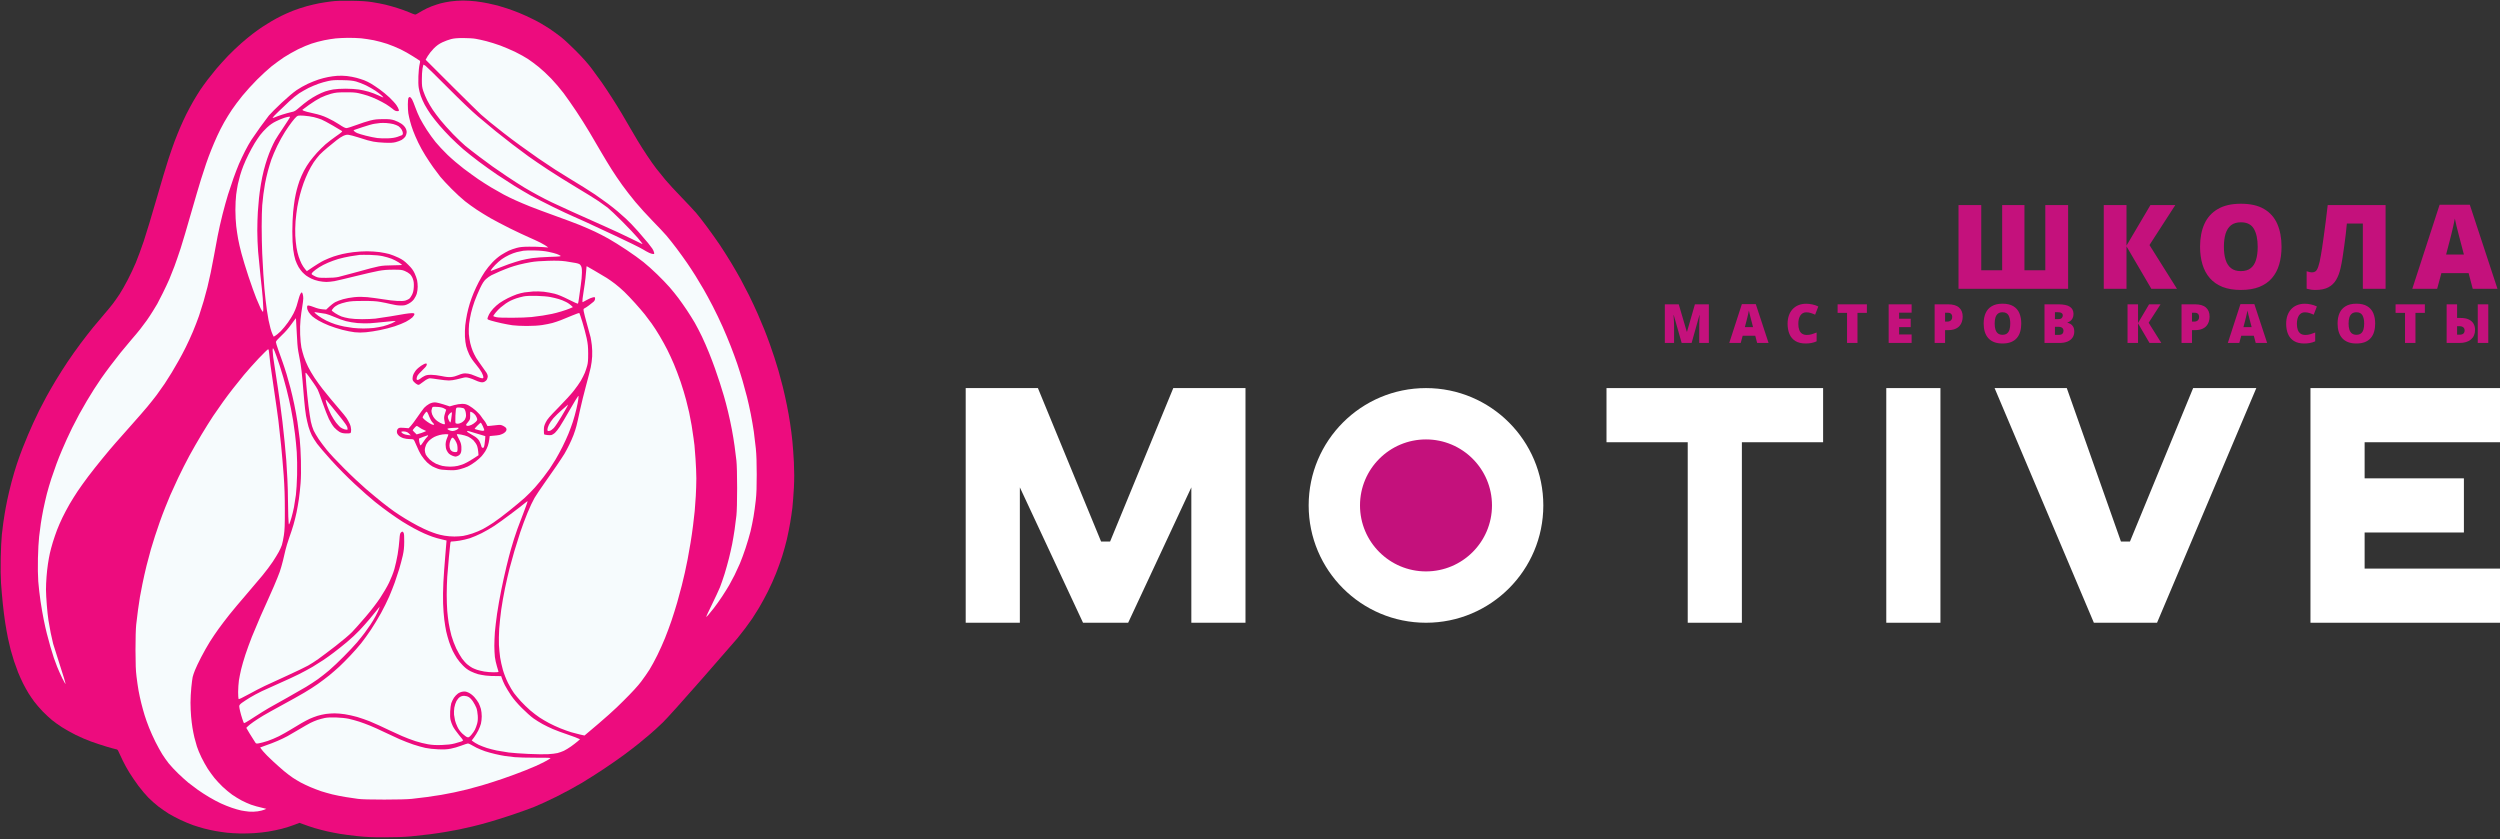 <svg width="277" height="93" viewBox="0 0 277 93" fill="none" xmlns="http://www.w3.org/2000/svg">
<rect x="0" y="0" width="277" height="93" fill="#333333" stroke="none"/>
<path d="M35.362 0.364C35.714 0.297 36.315 0.206 36.697 0.158C37.194 0.091 37.831 0.073 38.911 0.085C40.069 0.103 40.621 0.14 41.246 0.237C41.695 0.309 42.35 0.431 42.702 0.516C43.054 0.601 43.654 0.77 44.036 0.892C44.419 1.007 45.019 1.231 45.371 1.377C46.008 1.65 46.008 1.65 46.19 1.541C46.287 1.486 46.578 1.316 46.827 1.171C47.075 1.025 47.524 0.813 47.827 0.698C48.131 0.582 48.58 0.437 48.828 0.37C49.077 0.303 49.568 0.206 49.92 0.158C50.272 0.103 50.891 0.061 51.303 0.061C51.709 0.061 52.364 0.103 52.759 0.152C53.147 0.2 53.741 0.297 54.075 0.37C54.409 0.437 54.888 0.546 55.136 0.613C55.385 0.685 55.864 0.831 56.198 0.94C56.532 1.049 57.132 1.268 57.532 1.432C57.933 1.589 58.673 1.929 59.17 2.184C59.673 2.432 60.42 2.869 60.838 3.148C61.257 3.427 61.857 3.864 62.173 4.113C62.488 4.361 63.24 5.059 63.841 5.666C64.562 6.394 65.139 7.043 65.545 7.582C65.885 8.031 66.388 8.729 66.673 9.129C66.952 9.53 67.468 10.306 67.82 10.858C68.177 11.41 68.651 12.174 68.875 12.557C69.1 12.939 69.494 13.606 69.743 14.043C69.991 14.479 70.404 15.171 70.652 15.59C70.901 16.008 71.38 16.754 71.714 17.258C72.047 17.755 72.496 18.398 72.721 18.683C72.939 18.968 73.394 19.526 73.728 19.927C74.061 20.327 74.868 21.201 75.517 21.868C76.166 22.535 76.906 23.33 77.161 23.627C77.415 23.924 77.955 24.622 78.362 25.174C78.774 25.726 79.399 26.611 79.763 27.145C80.121 27.679 80.697 28.595 81.049 29.177C81.401 29.76 81.862 30.567 82.08 30.967C82.298 31.367 82.711 32.156 82.996 32.726C83.275 33.296 83.706 34.206 83.948 34.758C84.191 35.31 84.524 36.099 84.688 36.517C84.858 36.936 85.131 37.658 85.295 38.125C85.459 38.592 85.689 39.259 85.804 39.611C85.919 39.963 86.12 40.618 86.253 41.067C86.38 41.516 86.599 42.322 86.732 42.856C86.866 43.39 87.072 44.306 87.187 44.888C87.308 45.471 87.472 46.399 87.551 46.951C87.636 47.503 87.745 48.358 87.794 48.861C87.848 49.359 87.921 50.426 87.964 51.227C88.012 52.325 88.012 53.017 87.964 54.048C87.921 54.8 87.848 55.783 87.8 56.232C87.745 56.681 87.636 57.445 87.551 57.93C87.472 58.415 87.302 59.234 87.187 59.75C87.066 60.266 86.829 61.115 86.666 61.63C86.502 62.146 86.198 62.995 85.992 63.511C85.792 64.026 85.386 64.93 85.095 65.513C84.803 66.095 84.349 66.926 84.088 67.363C83.821 67.799 83.487 68.327 83.342 68.546C83.196 68.764 82.85 69.243 82.577 69.607C82.304 69.971 81.904 70.481 81.698 70.729C81.486 70.978 79.714 73.016 77.761 75.248C75.796 77.493 73.867 79.64 73.449 80.041C73.036 80.441 72.411 81.017 72.059 81.314C71.708 81.618 71.15 82.085 70.816 82.352C70.483 82.625 69.761 83.177 69.209 83.589C68.657 83.996 67.62 84.724 66.904 85.197C66.188 85.676 65.066 86.386 64.417 86.774C63.768 87.162 62.536 87.829 61.687 88.254C60.838 88.678 59.716 89.194 59.2 89.4C58.685 89.607 57.605 89.989 56.804 90.262C56.004 90.529 54.87 90.893 54.287 91.056C53.705 91.226 52.844 91.457 52.377 91.566C51.91 91.675 51.242 91.827 50.891 91.9C50.539 91.972 49.871 92.094 49.404 92.172C48.937 92.257 48.131 92.373 47.615 92.439C47.099 92.506 46.159 92.609 45.523 92.67C44.734 92.743 43.806 92.773 42.581 92.773C41.161 92.773 40.543 92.743 39.578 92.64C38.911 92.567 38.05 92.458 37.667 92.391C37.285 92.324 36.642 92.203 36.242 92.112C35.842 92.021 35.211 91.857 34.847 91.748C34.483 91.633 33.955 91.463 33.179 91.172L32.56 91.408C32.215 91.542 31.608 91.73 31.208 91.833C30.807 91.936 30.14 92.069 29.721 92.142C29.303 92.209 28.605 92.288 28.175 92.312C27.744 92.342 27.016 92.355 26.567 92.348C26.119 92.336 25.476 92.3 25.142 92.263C24.808 92.227 24.238 92.142 23.868 92.076C23.498 92.009 22.94 91.887 22.625 91.802C22.309 91.718 21.763 91.548 21.412 91.433C21.06 91.311 20.417 91.044 19.986 90.838C19.555 90.632 18.949 90.31 18.652 90.128C18.355 89.94 17.845 89.588 17.53 89.346C17.214 89.097 16.723 88.666 16.444 88.381C16.159 88.096 15.668 87.514 15.34 87.077C15.018 86.64 14.57 85.985 14.345 85.621C14.115 85.257 13.793 84.669 13.623 84.317C13.447 83.965 13.247 83.535 13.175 83.365C13.059 83.086 13.017 83.037 12.847 83.013C12.738 82.995 12.252 82.861 11.767 82.716C11.282 82.57 10.536 82.321 10.099 82.164C9.663 82.012 8.898 81.678 8.401 81.436C7.903 81.187 7.206 80.799 6.854 80.568C6.502 80.344 6.011 79.986 5.762 79.786C5.514 79.586 5.047 79.149 4.725 78.821C4.41 78.488 3.985 78.002 3.791 77.736C3.591 77.469 3.306 77.044 3.148 76.795C2.996 76.547 2.73 76.061 2.554 75.722C2.384 75.376 2.141 74.83 2.008 74.508C1.88 74.181 1.674 73.611 1.553 73.247C1.438 72.883 1.268 72.319 1.183 72.003C1.104 71.688 0.97 71.111 0.886 70.729C0.807 70.347 0.667 69.583 0.582 69.031C0.497 68.479 0.37 67.514 0.309 66.877C0.243 66.24 0.158 65.234 0.115 64.633C0.073 63.941 0.055 62.91 0.079 61.812C0.097 60.86 0.158 59.701 0.206 59.234C0.255 58.767 0.328 58.179 0.364 57.93C0.4 57.681 0.467 57.214 0.522 56.899C0.57 56.583 0.698 55.916 0.801 55.413C0.904 54.915 1.122 53.999 1.286 53.381C1.45 52.762 1.717 51.864 1.88 51.379C2.038 50.894 2.323 50.117 2.505 49.65C2.687 49.183 2.96 48.516 3.112 48.164C3.263 47.812 3.524 47.212 3.7 46.829C3.876 46.447 4.179 45.804 4.379 45.404C4.58 45.004 4.925 44.348 5.144 43.948C5.362 43.548 5.823 42.741 6.175 42.158C6.527 41.576 7.115 40.648 7.485 40.096C7.855 39.544 8.51 38.616 8.947 38.034C9.383 37.451 10.014 36.645 10.342 36.244C10.669 35.844 11.215 35.201 11.543 34.819C11.877 34.437 12.301 33.915 12.495 33.666C12.683 33.417 13.023 32.938 13.241 32.605C13.46 32.271 13.872 31.549 14.157 30.997C14.442 30.445 14.843 29.602 15.043 29.117C15.249 28.631 15.643 27.558 15.928 26.721C16.207 25.89 16.844 23.773 17.348 22.02C17.851 20.266 18.445 18.289 18.664 17.622C18.882 16.954 19.198 16.051 19.361 15.62C19.525 15.183 19.804 14.504 19.974 14.103C20.144 13.703 20.447 13.048 20.647 12.648C20.848 12.247 21.199 11.592 21.43 11.192C21.666 10.791 22.018 10.215 22.218 9.918C22.425 9.621 22.764 9.141 22.983 8.856C23.201 8.571 23.638 8.025 23.953 7.643C24.275 7.261 24.863 6.612 25.263 6.193C25.664 5.781 26.319 5.15 26.725 4.798C27.125 4.446 27.714 3.961 28.029 3.725C28.345 3.488 28.806 3.154 29.054 2.991C29.303 2.827 29.758 2.542 30.055 2.366C30.352 2.19 30.862 1.917 31.177 1.759C31.493 1.601 32.081 1.341 32.481 1.183C32.882 1.025 33.549 0.807 33.968 0.692C34.386 0.576 35.011 0.431 35.362 0.364Z" fill="#ED0C7E"/>
<path fill-rule="evenodd" clip-rule="evenodd" d="M38.547 4.192C39.014 4.186 39.681 4.216 40.033 4.246C40.385 4.283 41.004 4.38 41.416 4.458C41.822 4.543 42.49 4.719 42.902 4.859C43.309 4.998 43.97 5.265 44.37 5.459C44.77 5.653 45.389 5.999 45.741 6.23C46.099 6.454 46.432 6.673 46.481 6.703C46.566 6.758 46.566 6.806 46.487 7.158C46.432 7.376 46.378 7.946 46.359 8.432C46.335 8.99 46.353 9.469 46.396 9.736C46.432 9.972 46.535 10.367 46.62 10.616C46.699 10.864 46.899 11.307 47.057 11.604C47.215 11.895 47.518 12.381 47.736 12.69C47.955 12.993 48.379 13.533 48.683 13.885C48.98 14.237 49.544 14.843 49.926 15.226C50.308 15.608 50.933 16.19 51.315 16.524C51.697 16.851 52.492 17.482 53.074 17.919C53.657 18.356 54.584 19.017 55.136 19.387C55.688 19.757 56.532 20.303 57.017 20.606C57.502 20.909 58.309 21.383 58.806 21.662C59.31 21.935 60.426 22.511 61.293 22.936C62.16 23.36 63.143 23.821 63.477 23.961C63.81 24.106 64.453 24.391 64.902 24.598C65.351 24.804 66.843 25.501 68.208 26.138C69.579 26.781 70.913 27.436 71.18 27.6C71.447 27.764 71.787 27.952 71.938 28.019C72.09 28.085 72.278 28.146 72.363 28.146C72.502 28.146 72.508 28.134 72.466 27.952C72.442 27.843 72.351 27.655 72.272 27.54C72.187 27.424 71.975 27.145 71.805 26.927C71.629 26.709 71.125 26.12 70.689 25.623C70.252 25.125 69.651 24.5 69.354 24.234C69.057 23.967 68.638 23.591 68.42 23.409C68.202 23.221 67.698 22.82 67.298 22.523C66.898 22.226 66.285 21.789 65.933 21.552C65.582 21.322 65.011 20.952 64.659 20.733C64.308 20.515 63.671 20.127 63.234 19.86C62.803 19.599 62.021 19.114 61.505 18.786C60.99 18.453 60.171 17.907 59.686 17.573C59.2 17.239 58.315 16.609 57.714 16.172C57.114 15.741 56.24 15.086 55.773 14.716C55.306 14.352 54.639 13.818 54.287 13.533C53.935 13.248 53.487 12.866 53.286 12.684C53.086 12.508 51.709 11.149 50.223 9.675C48.737 8.195 47.445 6.903 47.16 6.618L47.397 6.205C47.53 5.981 47.834 5.599 48.064 5.368C48.392 5.047 48.622 4.877 49.01 4.689C49.295 4.556 49.732 4.392 49.981 4.331C50.32 4.246 50.66 4.216 51.346 4.216C51.849 4.216 52.462 4.252 52.71 4.301C52.959 4.343 53.493 4.458 53.893 4.562C54.293 4.665 54.991 4.883 55.44 5.047C55.889 5.217 56.641 5.538 57.108 5.763C57.575 5.993 58.206 6.339 58.503 6.539C58.806 6.739 59.334 7.134 59.686 7.419C60.038 7.698 60.662 8.28 61.075 8.711C61.487 9.141 62.1 9.863 62.44 10.312C62.773 10.761 63.41 11.665 63.841 12.314C64.277 12.963 64.951 14.031 65.333 14.68C65.721 15.329 66.303 16.33 66.631 16.894C66.964 17.464 67.474 18.307 67.771 18.774C68.068 19.241 68.59 20.018 68.942 20.503C69.288 20.988 69.943 21.831 70.404 22.384C70.865 22.936 71.72 23.876 72.308 24.476C72.897 25.077 73.594 25.817 73.849 26.114C74.11 26.417 74.625 27.072 75.001 27.57C75.377 28.073 75.887 28.783 76.136 29.147C76.39 29.517 76.809 30.154 77.07 30.573C77.331 30.991 77.731 31.658 77.961 32.059C78.192 32.459 78.653 33.302 78.98 33.939C79.308 34.576 79.799 35.595 80.072 36.214C80.345 36.833 80.746 37.785 80.958 38.337C81.176 38.889 81.504 39.775 81.686 40.308C81.868 40.842 82.135 41.704 82.286 42.219C82.438 42.735 82.65 43.529 82.765 43.978C82.881 44.427 83.069 45.276 83.184 45.859C83.299 46.441 83.451 47.333 83.524 47.83C83.59 48.334 83.693 49.177 83.748 49.711C83.815 50.384 83.845 51.251 83.845 52.562C83.845 53.926 83.821 54.709 83.742 55.413C83.687 55.947 83.572 56.765 83.493 57.233C83.414 57.7 83.263 58.44 83.16 58.87C83.05 59.307 82.808 60.138 82.614 60.72C82.42 61.303 82.135 62.085 81.977 62.449C81.819 62.813 81.552 63.389 81.388 63.723C81.219 64.057 80.958 64.548 80.806 64.815C80.654 65.082 80.297 65.652 80.012 66.089C79.727 66.519 79.308 67.108 79.084 67.393C78.859 67.678 78.58 68.018 78.465 68.151C78.35 68.285 78.252 68.364 78.246 68.333C78.246 68.303 78.538 67.684 78.889 66.968C79.241 66.253 79.635 65.397 79.769 65.076C79.896 64.748 80.133 64.081 80.284 63.59C80.436 63.092 80.654 62.322 80.764 61.873C80.879 61.424 81.037 60.714 81.122 60.296C81.2 59.877 81.328 59.155 81.394 58.688C81.461 58.221 81.552 57.511 81.595 57.111C81.643 56.638 81.674 55.583 81.674 54.078C81.674 52.616 81.643 51.506 81.595 51.045C81.552 50.645 81.461 49.923 81.394 49.438C81.328 48.952 81.194 48.121 81.091 47.588C80.994 47.054 80.8 46.168 80.667 45.616C80.533 45.064 80.333 44.288 80.212 43.887C80.097 43.487 79.896 42.832 79.763 42.431C79.635 42.031 79.393 41.321 79.229 40.854C79.065 40.387 78.762 39.581 78.55 39.065C78.344 38.549 77.992 37.742 77.767 37.275C77.543 36.808 77.185 36.123 76.979 35.759C76.766 35.395 76.372 34.764 76.105 34.364C75.838 33.963 75.414 33.363 75.165 33.029C74.916 32.696 74.474 32.15 74.183 31.816C73.891 31.482 73.273 30.839 72.806 30.39C72.345 29.942 71.665 29.329 71.295 29.038C70.931 28.741 70.088 28.134 69.421 27.691C68.754 27.248 67.856 26.684 67.419 26.442C66.989 26.199 66.303 25.847 65.903 25.659C65.503 25.471 64.751 25.143 64.235 24.931C63.719 24.725 62.476 24.258 61.475 23.9C60.474 23.542 59.249 23.081 58.745 22.881C58.248 22.681 57.52 22.377 57.138 22.201C56.756 22.032 56.156 21.741 55.804 21.552C55.452 21.364 54.827 21.006 54.409 20.758C53.99 20.509 53.353 20.097 52.983 19.848C52.619 19.593 51.891 19.071 51.376 18.683C50.86 18.289 50.053 17.604 49.593 17.161C49.132 16.712 48.531 16.075 48.264 15.741C47.991 15.408 47.56 14.807 47.3 14.407C47.039 14.006 46.693 13.418 46.529 13.102C46.372 12.787 46.135 12.241 46.014 11.889C45.892 11.537 45.729 11.143 45.656 11.01C45.577 10.876 45.474 10.761 45.413 10.755C45.359 10.743 45.286 10.791 45.249 10.858C45.219 10.925 45.189 11.246 45.189 11.574C45.183 11.895 45.213 12.338 45.243 12.557C45.28 12.775 45.365 13.169 45.438 13.436C45.504 13.703 45.656 14.182 45.777 14.498C45.892 14.813 46.147 15.402 46.341 15.802C46.529 16.202 46.887 16.845 47.13 17.227C47.366 17.61 47.761 18.198 47.997 18.532C48.234 18.865 48.592 19.344 48.792 19.593C48.992 19.842 49.556 20.448 50.041 20.934C50.527 21.425 51.194 22.038 51.527 22.299C51.861 22.565 52.449 22.984 52.831 23.239C53.214 23.494 53.899 23.912 54.348 24.173C54.797 24.428 55.779 24.943 56.532 25.319C57.284 25.689 58.212 26.126 58.594 26.29C58.976 26.454 59.552 26.721 59.868 26.878C60.183 27.042 60.511 27.23 60.747 27.424L60.141 27.376C59.807 27.345 59.128 27.333 58.624 27.333C57.902 27.339 57.611 27.37 57.229 27.473C56.962 27.546 56.58 27.679 56.38 27.77C56.18 27.867 55.798 28.079 55.531 28.249C55.246 28.431 54.845 28.765 54.56 29.068C54.293 29.347 53.917 29.808 53.729 30.093C53.541 30.372 53.232 30.888 53.05 31.24C52.868 31.592 52.607 32.138 52.48 32.453C52.346 32.768 52.152 33.302 52.049 33.636C51.946 33.969 51.806 34.503 51.746 34.819C51.679 35.134 51.594 35.68 51.552 36.032C51.515 36.39 51.497 36.948 51.515 37.306C51.533 37.658 51.594 38.137 51.655 38.367C51.709 38.604 51.861 39.01 51.988 39.277C52.134 39.587 52.395 39.975 52.704 40.339C52.971 40.654 53.274 41.079 53.377 41.279C53.481 41.479 53.559 41.704 53.559 41.782C53.559 41.88 53.523 41.916 53.426 41.916C53.347 41.916 53.123 41.843 52.922 41.758C52.722 41.673 52.407 41.552 52.225 41.485C52.043 41.419 51.74 41.37 51.558 41.37C51.321 41.37 51.097 41.431 50.8 41.558C50.533 41.673 50.229 41.758 49.981 41.776C49.702 41.801 49.398 41.77 48.919 41.667C48.537 41.588 48.04 41.528 47.767 41.528C47.379 41.534 47.227 41.558 47.008 41.673C46.857 41.746 46.663 41.873 46.572 41.952C46.475 42.031 46.347 42.098 46.281 42.098C46.2 42.098 46.159 42.057 46.159 41.977C46.159 41.91 46.196 41.764 46.238 41.661C46.287 41.552 46.529 41.273 46.784 41.036C47.075 40.769 47.257 40.551 47.275 40.448C47.306 40.302 47.294 40.278 47.178 40.278C47.099 40.272 46.863 40.393 46.651 40.533C46.438 40.678 46.19 40.891 46.099 41.006C46.008 41.121 45.886 41.315 45.826 41.431C45.765 41.546 45.711 41.758 45.711 41.898C45.704 42.104 45.741 42.189 45.886 42.334C45.989 42.438 46.141 42.559 46.238 42.601C46.39 42.668 46.426 42.656 46.663 42.474C46.802 42.365 47.039 42.195 47.191 42.092C47.342 41.995 47.542 41.916 47.645 41.916C47.749 41.916 48.167 41.971 48.586 42.037C49.004 42.104 49.52 42.158 49.738 42.158C49.956 42.158 50.351 42.104 50.618 42.031C50.885 41.958 51.224 41.873 51.376 41.843C51.594 41.795 51.728 41.801 52.013 41.886C52.213 41.94 52.504 42.055 52.668 42.134C52.825 42.213 53.068 42.304 53.214 42.334C53.402 42.377 53.517 42.371 53.669 42.304C53.772 42.256 53.905 42.14 53.954 42.037C54.002 41.94 54.045 41.782 54.045 41.691C54.045 41.594 53.984 41.425 53.911 41.309C53.838 41.194 53.602 40.854 53.377 40.551C53.159 40.248 52.874 39.841 52.753 39.641C52.631 39.441 52.468 39.107 52.383 38.901C52.292 38.689 52.17 38.294 52.104 38.022C52.043 37.742 51.97 37.288 51.946 37.002C51.928 36.711 51.94 36.22 51.976 35.88C52.019 35.547 52.116 35.001 52.195 34.667C52.273 34.333 52.449 33.745 52.589 33.363C52.728 32.981 53.001 32.338 53.189 31.937C53.462 31.373 53.608 31.149 53.838 30.93C54.002 30.779 54.275 30.585 54.439 30.5C54.609 30.415 55.027 30.221 55.379 30.069C55.731 29.924 56.222 29.723 56.471 29.638C56.72 29.547 57.199 29.402 57.532 29.317C57.866 29.232 58.442 29.111 58.806 29.05C59.237 28.971 59.91 28.916 60.717 28.898C61.657 28.868 62.13 28.886 62.658 28.953C63.04 29.008 63.556 29.092 63.798 29.141C64.18 29.226 64.253 29.262 64.356 29.438C64.453 29.596 64.478 29.741 64.478 30.209C64.478 30.524 64.423 31.155 64.35 31.604C64.283 32.053 64.198 32.684 64.156 33.005C64.114 33.327 64.065 33.618 64.041 33.642C64.01 33.672 63.55 33.472 63.01 33.193C62.306 32.841 61.851 32.653 61.445 32.544C61.129 32.465 60.596 32.368 60.262 32.326C59.91 32.289 59.413 32.277 59.079 32.295C58.764 32.319 58.327 32.368 58.109 32.398C57.89 32.435 57.508 32.526 57.259 32.611C57.011 32.696 56.562 32.89 56.259 33.041C55.961 33.193 55.549 33.43 55.349 33.575C55.149 33.715 54.833 33.994 54.651 34.194C54.469 34.394 54.257 34.679 54.19 34.825C54.117 34.97 54.045 35.158 54.02 35.243C53.99 35.389 54.008 35.401 54.427 35.528C54.663 35.601 55.179 35.729 55.561 35.813C55.943 35.898 56.489 35.995 56.774 36.038C57.059 36.08 57.769 36.117 58.351 36.117C59.049 36.117 59.643 36.08 60.08 36.014C60.45 35.959 60.953 35.856 61.202 35.789C61.451 35.717 61.863 35.583 62.112 35.486C62.361 35.389 62.925 35.158 63.355 34.976C63.792 34.794 64.162 34.661 64.192 34.685C64.217 34.709 64.368 35.164 64.532 35.698C64.696 36.232 64.908 37.027 64.999 37.457C65.139 38.119 65.163 38.398 65.169 39.186C65.169 39.914 65.145 40.217 65.06 40.521C65.005 40.739 64.884 41.091 64.799 41.309C64.708 41.528 64.508 41.922 64.356 42.189C64.198 42.456 63.841 42.959 63.562 43.311C63.289 43.663 62.524 44.494 61.869 45.161C60.862 46.186 60.644 46.441 60.468 46.799C60.292 47.163 60.262 47.284 60.262 47.654C60.262 47.897 60.274 48.109 60.292 48.127C60.31 48.146 60.462 48.182 60.626 48.2C60.796 48.224 61.002 48.224 61.099 48.2C61.19 48.182 61.36 48.073 61.481 47.97C61.602 47.861 61.845 47.551 62.021 47.284C62.197 47.017 62.7 46.174 63.137 45.404C63.58 44.639 63.98 43.966 64.035 43.918C64.12 43.833 64.126 43.863 64.083 44.191C64.065 44.391 63.962 44.894 63.865 45.313C63.768 45.731 63.592 46.374 63.471 46.738C63.349 47.102 63.131 47.709 62.979 48.073C62.828 48.437 62.536 49.08 62.324 49.498C62.118 49.917 61.772 50.542 61.566 50.894C61.354 51.245 61.056 51.706 60.911 51.925C60.759 52.143 60.45 52.562 60.219 52.865C59.989 53.168 59.564 53.678 59.273 54.011C58.982 54.339 58.473 54.855 58.139 55.158C57.805 55.455 57.041 56.098 56.441 56.577C55.84 57.063 55.052 57.657 54.682 57.9C54.318 58.148 53.784 58.47 53.499 58.622C53.214 58.773 52.698 58.992 52.346 59.107C51.995 59.222 51.533 59.349 51.315 59.38C51.097 59.416 50.66 59.447 50.345 59.447C50.029 59.447 49.538 59.41 49.253 59.356C48.968 59.307 48.574 59.216 48.373 59.149C48.173 59.089 47.791 58.949 47.524 58.84C47.257 58.737 46.699 58.47 46.281 58.252C45.862 58.033 45.237 57.675 44.886 57.457C44.534 57.245 43.988 56.887 43.672 56.668C43.357 56.444 42.757 55.995 42.338 55.661C41.919 55.328 41.119 54.66 40.549 54.175C39.985 53.69 38.887 52.665 38.122 51.894C37.352 51.13 36.485 50.202 36.194 49.832C35.896 49.468 35.502 48.934 35.308 48.649C35.12 48.364 34.871 47.946 34.756 47.709C34.647 47.478 34.507 47.023 34.441 46.708C34.38 46.393 34.259 45.616 34.18 44.979C34.101 44.348 33.992 43.281 33.937 42.614C33.889 41.946 33.846 41.382 33.846 41.358C33.846 41.328 33.864 41.309 33.895 41.309C33.919 41.303 34.059 41.479 34.204 41.685C34.35 41.898 34.604 42.243 34.756 42.462C34.914 42.68 35.114 43.002 35.205 43.178C35.29 43.347 35.538 44.021 35.757 44.664C35.975 45.301 36.291 46.101 36.448 46.435C36.624 46.793 36.867 47.175 37.037 47.369C37.2 47.545 37.455 47.764 37.607 47.848C37.813 47.964 37.989 48.012 38.304 48.024C38.541 48.036 38.771 48.018 38.82 47.988C38.881 47.946 38.911 47.824 38.905 47.606C38.899 47.406 38.844 47.157 38.747 46.951C38.668 46.769 38.505 46.484 38.395 46.314C38.28 46.15 37.94 45.725 37.637 45.38C37.34 45.028 36.885 44.494 36.636 44.197C36.388 43.893 35.987 43.402 35.745 43.099C35.508 42.801 35.114 42.256 34.865 41.886C34.623 41.522 34.289 40.958 34.137 40.642C33.98 40.327 33.767 39.823 33.67 39.52C33.573 39.223 33.446 38.755 33.391 38.489C33.337 38.222 33.276 37.579 33.258 37.063C33.233 36.499 33.252 35.832 33.3 35.395C33.337 34.995 33.422 34.37 33.488 34C33.549 33.636 33.603 33.211 33.603 33.06C33.603 32.908 33.579 32.696 33.543 32.593C33.513 32.483 33.464 32.392 33.44 32.392C33.409 32.392 33.349 32.465 33.288 32.556C33.233 32.653 33.142 32.902 33.088 33.12C33.033 33.339 32.936 33.69 32.864 33.909C32.797 34.127 32.645 34.497 32.524 34.728C32.409 34.964 32.13 35.413 31.905 35.729C31.681 36.044 31.323 36.481 31.105 36.699C30.886 36.917 30.619 37.142 30.328 37.306L30.207 37.063C30.14 36.93 30.031 36.62 29.97 36.384C29.904 36.141 29.806 35.735 29.758 35.486C29.709 35.237 29.625 34.746 29.576 34.394C29.527 34.042 29.455 33.514 29.424 33.211C29.388 32.908 29.333 32.35 29.297 31.968C29.267 31.585 29.212 30.846 29.176 30.33C29.139 29.814 29.085 28.801 29.054 28.085C29.024 27.37 28.994 26.029 28.994 25.113C28.994 24.197 29.024 23.13 29.054 22.747C29.085 22.365 29.145 21.819 29.182 21.534C29.218 21.249 29.297 20.721 29.364 20.351C29.43 19.987 29.57 19.369 29.673 18.986C29.776 18.604 29.952 18.016 30.067 17.682C30.183 17.349 30.474 16.669 30.716 16.166C30.959 15.668 31.341 14.971 31.572 14.619C31.796 14.267 32.136 13.776 32.33 13.527C32.518 13.278 32.754 13.005 32.851 12.927C33.021 12.793 33.058 12.787 33.664 12.817C34.016 12.842 34.519 12.915 34.786 12.981C35.053 13.048 35.423 13.163 35.605 13.236C35.787 13.309 36.363 13.612 36.879 13.915C37.395 14.213 37.855 14.486 37.898 14.522C37.959 14.57 37.813 14.698 37.267 15.074C36.879 15.341 36.339 15.753 36.066 15.99C35.793 16.227 35.369 16.651 35.114 16.93C34.865 17.209 34.501 17.646 34.319 17.895C34.131 18.143 33.84 18.61 33.676 18.926C33.507 19.241 33.288 19.751 33.179 20.048C33.076 20.351 32.936 20.8 32.876 21.049C32.809 21.298 32.718 21.753 32.663 22.05C32.609 22.353 32.53 22.99 32.481 23.475C32.433 23.961 32.39 24.937 32.39 25.647C32.39 26.472 32.427 27.188 32.487 27.649C32.536 28.037 32.645 28.565 32.73 28.813C32.815 29.062 32.979 29.42 33.088 29.602C33.203 29.784 33.385 30.033 33.494 30.148C33.603 30.263 33.792 30.433 33.907 30.524C34.022 30.609 34.283 30.767 34.483 30.864C34.683 30.967 35.059 31.094 35.32 31.143C35.575 31.197 35.957 31.24 36.169 31.24C36.376 31.24 36.776 31.197 37.061 31.149C37.346 31.094 38.395 30.846 39.396 30.597C40.397 30.348 41.543 30.087 41.944 30.014C42.471 29.917 42.92 29.881 43.581 29.881C44.406 29.881 44.528 29.893 44.855 30.027C45.055 30.105 45.316 30.269 45.438 30.384C45.565 30.518 45.698 30.736 45.759 30.936C45.844 31.191 45.868 31.398 45.85 31.786C45.826 32.186 45.783 32.38 45.656 32.653C45.565 32.841 45.419 33.047 45.328 33.114C45.231 33.175 45.049 33.26 44.916 33.302C44.758 33.351 44.443 33.363 44.036 33.345C43.685 33.333 42.963 33.248 42.429 33.157C41.895 33.072 41.119 32.969 40.7 32.926C40.13 32.878 39.766 32.878 39.245 32.926C38.862 32.962 38.31 33.066 38.019 33.151C37.722 33.236 37.34 33.375 37.17 33.466C36.994 33.551 36.691 33.775 36.139 34.303L35.708 34.267C35.435 34.242 35.096 34.157 34.804 34.036C34.544 33.933 34.265 33.848 34.18 33.848C34.046 33.848 34.028 33.872 34.028 34.079C34.028 34.224 34.089 34.4 34.198 34.576C34.295 34.728 34.483 34.946 34.617 35.061C34.75 35.177 35.065 35.389 35.308 35.528C35.557 35.674 36.072 35.917 36.454 36.068C36.837 36.22 37.51 36.438 37.94 36.547C38.377 36.663 38.99 36.778 39.305 36.814C39.7 36.857 40.094 36.857 40.549 36.814C40.919 36.784 41.616 36.675 42.114 36.572C42.605 36.475 43.339 36.287 43.751 36.147C44.158 36.014 44.71 35.789 44.977 35.65C45.243 35.51 45.565 35.292 45.692 35.17C45.814 35.043 45.917 34.885 45.917 34.819C45.917 34.716 45.874 34.697 45.632 34.697C45.468 34.697 45.122 34.74 44.855 34.782C44.588 34.831 43.867 34.952 43.248 35.055C42.629 35.158 41.883 35.268 41.58 35.304C41.283 35.334 40.627 35.365 40.124 35.365C39.584 35.365 39.002 35.328 38.687 35.274C38.389 35.225 38.007 35.128 37.837 35.067C37.661 35.001 37.346 34.837 37.14 34.703C36.928 34.564 36.758 34.431 36.758 34.394C36.758 34.364 36.849 34.236 36.958 34.115C37.061 33.994 37.304 33.83 37.486 33.745C37.667 33.66 38.08 33.533 38.395 33.466C38.862 33.369 39.214 33.345 40.245 33.345C41.186 33.339 41.677 33.369 42.126 33.448C42.459 33.502 42.999 33.618 43.327 33.697C43.709 33.794 44.085 33.848 44.4 33.848C44.831 33.848 44.928 33.824 45.262 33.654C45.523 33.514 45.711 33.357 45.868 33.151C45.989 32.987 46.135 32.696 46.184 32.514C46.238 32.332 46.281 31.998 46.281 31.774C46.281 31.543 46.25 31.215 46.214 31.046C46.178 30.87 46.05 30.518 45.935 30.269C45.765 29.917 45.607 29.705 45.225 29.329C44.831 28.935 44.625 28.783 44.158 28.552C43.842 28.401 43.375 28.219 43.127 28.146C42.878 28.079 42.399 27.982 42.065 27.934C41.731 27.885 41.095 27.843 40.658 27.843C40.215 27.843 39.53 27.885 39.141 27.94C38.747 27.988 38.207 28.085 37.94 28.146C37.674 28.207 37.237 28.334 36.97 28.419C36.703 28.504 36.224 28.704 35.908 28.85C35.593 29.001 35.035 29.335 33.998 30.045L33.798 29.808C33.682 29.681 33.513 29.414 33.416 29.226C33.318 29.032 33.173 28.674 33.094 28.437C33.009 28.195 32.9 27.734 32.851 27.418C32.797 27.103 32.742 26.514 32.718 26.114C32.694 25.695 32.712 25.01 32.748 24.506C32.791 24.021 32.876 23.311 32.942 22.929C33.009 22.547 33.142 21.935 33.24 21.564C33.337 21.201 33.513 20.624 33.634 20.291C33.755 19.957 33.98 19.411 34.143 19.078C34.301 18.744 34.574 18.253 34.756 17.986C34.938 17.719 35.235 17.343 35.417 17.142C35.605 16.948 36.012 16.578 36.327 16.323C36.642 16.069 37.079 15.717 37.297 15.535C37.516 15.353 37.849 15.141 38.031 15.056C38.292 14.941 38.426 14.91 38.638 14.941C38.79 14.959 39.251 15.08 39.669 15.213C40.088 15.353 40.549 15.492 40.7 15.535C40.852 15.571 41.149 15.644 41.367 15.693C41.586 15.741 42.144 15.796 42.611 15.814C43.29 15.838 43.539 15.826 43.854 15.747C44.073 15.693 44.364 15.577 44.51 15.499C44.649 15.414 44.825 15.256 44.898 15.153C44.971 15.044 45.043 14.843 45.055 14.71C45.068 14.534 45.037 14.389 44.934 14.194C44.837 14.018 44.673 13.843 44.455 13.697C44.273 13.576 43.939 13.412 43.703 13.333C43.339 13.218 43.157 13.194 42.459 13.2C41.792 13.2 41.519 13.23 41.004 13.357C40.652 13.448 39.966 13.667 39.475 13.855C38.978 14.043 38.486 14.194 38.383 14.194C38.238 14.188 38.007 14.073 37.577 13.782C37.243 13.557 36.654 13.23 36.272 13.06C35.745 12.817 35.363 12.696 34.695 12.55C34.21 12.447 33.743 12.326 33.652 12.277C33.555 12.229 33.488 12.181 33.5 12.168C33.507 12.156 33.84 11.908 34.24 11.622C34.641 11.331 35.217 10.979 35.514 10.828C35.818 10.676 36.333 10.482 36.667 10.391C37.2 10.252 37.389 10.233 38.274 10.227C39.038 10.221 39.39 10.245 39.76 10.33C40.027 10.391 40.464 10.512 40.731 10.597C40.998 10.682 41.477 10.876 41.792 11.028C42.108 11.18 42.544 11.41 42.763 11.544C42.981 11.677 43.303 11.908 43.478 12.047C43.715 12.253 43.842 12.314 44.006 12.314C44.206 12.314 44.218 12.302 44.182 12.15C44.164 12.053 44.048 11.835 43.927 11.653C43.806 11.471 43.454 11.089 43.157 10.803C42.854 10.518 42.356 10.106 42.047 9.888C41.737 9.669 41.319 9.39 41.107 9.263C40.901 9.141 40.555 8.972 40.336 8.887C40.118 8.808 39.736 8.686 39.487 8.62C39.239 8.553 38.771 8.462 38.456 8.426C38.129 8.389 37.661 8.377 37.364 8.401C37.079 8.42 36.63 8.48 36.363 8.535C36.096 8.583 35.617 8.705 35.302 8.808C34.986 8.911 34.441 9.129 34.089 9.293C33.737 9.457 33.191 9.766 32.876 9.979C32.536 10.209 31.857 10.779 31.208 11.386C30.613 11.944 29.976 12.581 29.794 12.799C29.618 13.018 29.182 13.606 28.824 14.103C28.472 14.607 28.035 15.232 27.853 15.499C27.677 15.765 27.362 16.323 27.15 16.742C26.937 17.161 26.634 17.804 26.476 18.168C26.319 18.538 26.046 19.247 25.87 19.745C25.694 20.248 25.421 21.067 25.263 21.564C25.106 22.068 24.833 23.051 24.657 23.748C24.475 24.452 24.238 25.526 24.117 26.144C24.002 26.763 23.826 27.734 23.717 28.298C23.613 28.868 23.444 29.723 23.347 30.209C23.244 30.694 23.08 31.416 22.983 31.816C22.88 32.216 22.692 32.914 22.564 33.363C22.431 33.812 22.2 34.552 22.049 35.001C21.891 35.45 21.587 36.244 21.369 36.76C21.151 37.275 20.793 38.058 20.575 38.489C20.362 38.925 20.004 39.593 19.786 39.975C19.568 40.357 19.228 40.945 19.028 41.279C18.828 41.613 18.47 42.171 18.239 42.523C18.003 42.874 17.608 43.432 17.36 43.766C17.105 44.1 16.644 44.688 16.323 45.07C16.007 45.452 15.213 46.362 14.557 47.096C13.909 47.824 13.12 48.71 12.811 49.068C12.495 49.419 11.84 50.202 11.349 50.803C10.851 51.403 10.142 52.307 9.766 52.804C9.39 53.308 8.868 54.03 8.613 54.412C8.358 54.794 7.946 55.449 7.703 55.868C7.461 56.286 7.109 56.953 6.915 57.354C6.721 57.754 6.454 58.367 6.32 58.719C6.187 59.071 5.975 59.683 5.853 60.084C5.732 60.484 5.58 61.042 5.52 61.327C5.459 61.612 5.362 62.128 5.313 62.48C5.259 62.831 5.186 63.468 5.156 63.905C5.119 64.342 5.095 64.979 5.095 65.331C5.095 65.682 5.138 66.447 5.186 67.029C5.229 67.611 5.313 68.376 5.368 68.728C5.423 69.079 5.532 69.704 5.617 70.123C5.702 70.541 5.823 71.087 5.89 71.336C5.963 71.585 6.302 72.664 6.648 73.732C7 74.799 7.273 75.716 7.267 75.764C7.254 75.813 7.091 75.54 6.903 75.157C6.715 74.775 6.46 74.199 6.333 73.884C6.211 73.568 6.047 73.113 5.963 72.883C5.884 72.652 5.714 72.088 5.58 71.639C5.453 71.19 5.271 70.535 5.186 70.183C5.095 69.832 4.943 69.152 4.846 68.667C4.743 68.182 4.586 67.254 4.489 66.604C4.392 65.955 4.282 64.973 4.24 64.421C4.197 63.784 4.179 62.85 4.203 61.843C4.222 60.975 4.282 59.895 4.337 59.447C4.385 58.998 4.47 58.343 4.525 57.991C4.573 57.639 4.701 56.947 4.798 56.444C4.901 55.947 5.077 55.164 5.192 54.715C5.307 54.266 5.532 53.514 5.683 53.047C5.835 52.58 6.09 51.846 6.254 51.409C6.411 50.978 6.69 50.281 6.872 49.862C7.054 49.444 7.291 48.898 7.406 48.649C7.515 48.4 7.782 47.842 7.994 47.406C8.207 46.975 8.565 46.289 8.783 45.889C9.001 45.489 9.377 44.834 9.614 44.433C9.851 44.033 10.214 43.444 10.415 43.129C10.615 42.814 10.979 42.268 11.221 41.916C11.464 41.564 11.913 40.951 12.216 40.551C12.513 40.151 13.035 39.483 13.369 39.065C13.708 38.646 14.242 38.009 14.557 37.639C14.879 37.275 15.31 36.754 15.522 36.487C15.734 36.22 16.062 35.783 16.25 35.516C16.438 35.249 16.747 34.788 16.929 34.485C17.117 34.188 17.335 33.818 17.427 33.666C17.511 33.514 17.784 32.987 18.033 32.483C18.282 31.986 18.609 31.288 18.761 30.936C18.907 30.585 19.167 29.93 19.337 29.481C19.501 29.032 19.81 28.146 20.017 27.509C20.223 26.878 20.744 25.113 21.175 23.597C21.612 22.08 22.103 20.4 22.273 19.866C22.437 19.332 22.692 18.556 22.837 18.137C22.977 17.719 23.231 17.039 23.401 16.621C23.565 16.202 23.862 15.511 24.062 15.074C24.256 14.643 24.602 13.958 24.833 13.557C25.057 13.157 25.445 12.532 25.694 12.162C25.937 11.798 26.458 11.101 26.852 10.616C27.247 10.13 27.981 9.323 28.478 8.826C28.982 8.323 29.691 7.673 30.055 7.376C30.425 7.085 31.05 6.624 31.45 6.357C31.851 6.096 32.56 5.69 33.027 5.459C33.494 5.229 34.168 4.944 34.532 4.829C34.889 4.707 35.514 4.543 35.927 4.458C36.333 4.38 36.897 4.283 37.182 4.258C37.467 4.228 38.08 4.198 38.547 4.192ZM46.924 7.158C46.936 7.158 47.039 7.219 47.148 7.291C47.251 7.364 48.367 8.456 49.617 9.712C51.048 11.149 52.286 12.332 52.953 12.896C53.535 13.394 54.427 14.134 54.924 14.54C55.428 14.947 56.259 15.602 56.774 15.996C57.29 16.39 58.096 16.991 58.563 17.331C59.031 17.664 60.013 18.337 60.747 18.817C61.481 19.302 62.901 20.188 63.901 20.788C64.902 21.383 65.994 22.062 66.328 22.293C66.661 22.523 67.11 22.845 67.328 23.008C67.547 23.178 68.281 23.876 68.966 24.561C69.645 25.247 70.416 26.059 70.665 26.357C70.919 26.66 71.144 26.939 71.168 26.982C71.198 27.036 71.174 27.042 71.077 27C70.998 26.969 70.446 26.702 69.846 26.399C69.245 26.096 67.892 25.471 66.843 25.004C65.794 24.537 64.235 23.839 63.386 23.457C62.536 23.075 61.511 22.602 61.111 22.408C60.711 22.214 60.056 21.88 59.655 21.662C59.255 21.449 58.557 21.055 58.109 20.788C57.66 20.515 56.774 19.951 56.137 19.52C55.507 19.096 54.809 18.616 54.591 18.459C54.372 18.301 53.717 17.816 53.135 17.385C52.553 16.948 51.843 16.396 51.558 16.16C51.273 15.923 50.66 15.335 50.193 14.856C49.726 14.37 49.101 13.679 48.81 13.315C48.513 12.945 48.125 12.429 47.949 12.162C47.767 11.895 47.5 11.434 47.342 11.131C47.191 10.834 46.99 10.367 46.905 10.1C46.766 9.681 46.742 9.511 46.742 8.826C46.736 8.395 46.772 7.837 46.814 7.601C46.863 7.358 46.905 7.158 46.924 7.158ZM37.94 8.881C38.765 8.899 39.069 8.929 39.457 9.032C39.724 9.105 40.215 9.299 40.549 9.457C40.882 9.621 41.349 9.888 41.586 10.045C41.822 10.209 42.114 10.427 42.223 10.524C42.338 10.628 42.453 10.743 42.477 10.785C42.502 10.822 42.265 10.737 41.962 10.585C41.653 10.44 41.155 10.245 40.852 10.161C40.555 10.076 40.063 9.966 39.76 9.918C39.457 9.869 38.808 9.827 38.304 9.827C37.795 9.827 37.182 9.863 36.909 9.912C36.642 9.96 36.248 10.057 36.03 10.13C35.811 10.203 35.405 10.385 35.12 10.537C34.835 10.682 34.398 10.955 34.149 11.131C33.901 11.307 33.464 11.653 33.179 11.901C32.712 12.308 32.627 12.356 32.269 12.423C32.051 12.472 31.602 12.593 31.268 12.702C30.935 12.811 30.559 12.945 30.437 13.005C30.31 13.06 30.207 13.078 30.207 13.042C30.207 13.011 30.486 12.714 30.831 12.387C31.171 12.053 31.723 11.531 32.057 11.222C32.39 10.907 32.882 10.512 33.149 10.336C33.416 10.167 33.883 9.9 34.18 9.748C34.483 9.602 34.974 9.39 35.272 9.287C35.575 9.178 36.066 9.038 36.363 8.978C36.812 8.881 37.091 8.862 37.94 8.881ZM32.045 12.927C32.111 12.921 32.136 12.951 32.117 13.011C32.099 13.06 31.778 13.557 31.402 14.122C31.026 14.68 30.613 15.31 30.492 15.529C30.371 15.747 30.164 16.172 30.037 16.469C29.904 16.772 29.709 17.276 29.606 17.591C29.497 17.907 29.327 18.483 29.23 18.865C29.127 19.247 28.982 19.957 28.903 20.442C28.824 20.928 28.727 21.607 28.696 21.959C28.66 22.311 28.599 22.99 28.569 23.475C28.539 23.961 28.508 24.901 28.508 25.568C28.508 26.235 28.551 27.273 28.599 27.873C28.648 28.474 28.769 29.705 28.866 30.603C28.969 31.507 29.079 32.611 29.115 33.06C29.145 33.508 29.176 34.036 29.176 34.23C29.176 34.443 29.151 34.564 29.115 34.546C29.085 34.528 28.976 34.358 28.878 34.17C28.787 33.975 28.563 33.466 28.387 33.029C28.211 32.599 27.829 31.519 27.532 30.633C27.241 29.747 26.889 28.601 26.755 28.085C26.616 27.57 26.452 26.848 26.385 26.478C26.319 26.114 26.222 25.471 26.173 25.052C26.125 24.634 26.082 23.833 26.082 23.263C26.082 22.699 26.119 21.935 26.167 21.564C26.216 21.201 26.3 20.679 26.355 20.412C26.416 20.145 26.525 19.702 26.604 19.429C26.683 19.15 26.846 18.671 26.968 18.368C27.089 18.058 27.344 17.488 27.538 17.106C27.726 16.724 28.035 16.166 28.217 15.863C28.405 15.565 28.678 15.153 28.83 14.953C28.976 14.752 29.315 14.389 29.576 14.14C29.922 13.818 30.207 13.624 30.601 13.43C30.904 13.278 31.323 13.109 31.541 13.042C31.76 12.981 31.984 12.927 32.045 12.927ZM42.793 13.63C43.029 13.648 43.375 13.697 43.569 13.745C43.757 13.794 44.018 13.897 44.146 13.976C44.267 14.061 44.431 14.231 44.503 14.358C44.576 14.486 44.637 14.662 44.643 14.758C44.643 14.856 44.6 14.947 44.54 14.977C44.479 15.007 44.255 15.092 44.036 15.165C43.77 15.256 43.43 15.31 42.975 15.329C42.611 15.347 42.077 15.329 41.792 15.292C41.507 15.256 40.949 15.141 40.549 15.038C40.148 14.934 39.712 14.807 39.578 14.746C39.445 14.686 39.293 14.595 39.245 14.534C39.196 14.479 39.166 14.425 39.184 14.419C39.202 14.407 39.639 14.261 40.154 14.091C40.67 13.915 41.27 13.745 41.489 13.715C41.707 13.679 41.992 13.642 42.126 13.63C42.259 13.618 42.562 13.618 42.793 13.63ZM59.231 27.752C59.849 27.764 60.341 27.812 60.778 27.904C61.129 27.976 61.536 28.079 61.687 28.14C61.839 28.195 62.021 28.28 62.088 28.328C62.203 28.407 62.082 28.425 60.905 28.462C60.183 28.486 59.31 28.547 58.958 28.601C58.606 28.65 58.06 28.759 57.745 28.838C57.429 28.923 56.829 29.111 56.41 29.256C55.992 29.408 55.373 29.638 55.033 29.778C54.688 29.911 54.397 30.027 54.378 30.027C54.36 30.027 54.378 29.966 54.421 29.893C54.457 29.814 54.657 29.578 54.858 29.365C55.064 29.153 55.391 28.862 55.591 28.722C55.792 28.577 56.162 28.364 56.41 28.249C56.659 28.128 57.041 27.988 57.259 27.934C57.478 27.879 57.805 27.812 57.987 27.782C58.169 27.752 58.733 27.74 59.231 27.752ZM41.004 28.243C41.574 28.261 42.077 28.31 42.429 28.389C42.732 28.456 43.151 28.577 43.369 28.662C43.587 28.741 43.933 28.923 44.146 29.056C44.352 29.189 44.534 29.317 44.546 29.347C44.558 29.372 44.115 29.39 43.563 29.396C42.854 29.396 42.374 29.432 41.974 29.511C41.659 29.566 40.634 29.832 39.7 30.099C38.765 30.36 37.783 30.621 37.516 30.682C37.182 30.755 36.758 30.785 36.151 30.785C35.338 30.785 35.247 30.773 34.944 30.633C34.768 30.548 34.586 30.445 34.55 30.403C34.501 30.342 34.532 30.275 34.695 30.111C34.811 29.99 35.114 29.772 35.363 29.614C35.611 29.456 36.054 29.226 36.351 29.105C36.642 28.977 37.146 28.795 37.473 28.698C37.795 28.601 38.401 28.468 38.82 28.395C39.239 28.328 39.7 28.261 39.851 28.243C40.003 28.231 40.518 28.231 41.004 28.243ZM65.017 29.499C65.036 29.511 65.448 29.754 65.933 30.027C66.418 30.306 67.007 30.657 67.237 30.803C67.474 30.955 67.88 31.24 68.147 31.446C68.414 31.646 68.875 32.047 69.172 32.332C69.463 32.617 70.015 33.187 70.385 33.605C70.761 34.024 71.229 34.57 71.429 34.819C71.629 35.067 71.981 35.535 72.205 35.85C72.436 36.165 72.836 36.79 73.097 37.233C73.358 37.67 73.74 38.361 73.94 38.762C74.14 39.162 74.468 39.866 74.662 40.327C74.856 40.782 75.195 41.673 75.414 42.31C75.626 42.947 75.905 43.845 76.02 44.312C76.142 44.779 76.293 45.404 76.36 45.707C76.427 46.01 76.548 46.647 76.633 47.133C76.712 47.618 76.809 48.255 76.845 48.558C76.888 48.861 76.93 49.213 76.948 49.347C76.967 49.48 77.015 50.147 77.064 50.833C77.112 51.518 77.155 52.501 77.155 53.017C77.155 53.532 77.124 54.406 77.094 54.958C77.064 55.51 77.003 56.262 76.973 56.626C76.936 56.99 76.851 57.73 76.785 58.264C76.718 58.797 76.597 59.647 76.512 60.144C76.433 60.648 76.287 61.467 76.19 61.964C76.087 62.467 75.954 63.135 75.881 63.45C75.814 63.766 75.656 64.409 75.541 64.876C75.426 65.343 75.195 66.192 75.032 66.756C74.868 67.32 74.583 68.236 74.395 68.788C74.207 69.34 73.885 70.201 73.685 70.699C73.485 71.202 73.103 72.046 72.842 72.579C72.581 73.113 72.187 73.835 71.969 74.187C71.744 74.539 71.332 75.139 71.04 75.521C70.689 75.989 70.046 76.692 69.087 77.644C68.141 78.597 67.177 79.476 64.763 81.496L64.271 81.387C64.004 81.326 63.562 81.211 63.295 81.132C63.028 81.054 62.494 80.859 62.112 80.708C61.73 80.556 61.154 80.289 60.838 80.119C60.523 79.956 60.044 79.671 59.777 79.495C59.51 79.319 59.049 78.961 58.745 78.706C58.448 78.445 57.987 78.002 57.72 77.711C57.46 77.426 57.114 77.014 56.95 76.795C56.786 76.577 56.489 76.073 56.289 75.673C56.071 75.236 55.846 74.654 55.719 74.217C55.603 73.817 55.47 73.204 55.416 72.852C55.367 72.501 55.306 71.876 55.282 71.457C55.264 71.033 55.276 70.244 55.312 69.668C55.355 69.104 55.452 68.145 55.537 67.545C55.622 66.944 55.81 65.864 55.961 65.149C56.113 64.433 56.331 63.474 56.447 63.026C56.562 62.577 56.804 61.703 56.986 61.084C57.169 60.466 57.466 59.513 57.648 58.961C57.83 58.409 58.188 57.457 58.442 56.838C58.691 56.219 59.049 55.473 59.225 55.17C59.407 54.867 59.862 54.187 60.238 53.654C60.614 53.12 61.232 52.234 61.615 51.682C61.991 51.13 62.415 50.493 62.555 50.257C62.688 50.026 62.925 49.589 63.07 49.286C63.222 48.983 63.434 48.498 63.55 48.194C63.665 47.891 63.81 47.442 63.871 47.193C63.938 46.945 64.114 46.162 64.259 45.465C64.411 44.767 64.714 43.535 64.932 42.735C65.151 41.934 65.387 41.018 65.454 40.703C65.527 40.387 65.594 39.841 65.612 39.489C65.63 39.126 65.618 38.592 65.575 38.246C65.533 37.912 65.472 37.518 65.436 37.366C65.4 37.215 65.224 36.578 65.048 35.941C64.866 35.304 64.702 34.661 64.678 34.503C64.635 34.242 64.641 34.218 64.781 34.151C64.866 34.115 65.084 33.969 65.266 33.83C65.448 33.697 65.672 33.514 65.769 33.43C65.879 33.324 65.933 33.211 65.933 33.09C65.933 32.914 65.927 32.908 65.709 32.944C65.582 32.962 65.29 33.084 65.054 33.217C64.823 33.345 64.605 33.466 64.569 33.478C64.526 33.496 64.526 33.357 64.55 33.084C64.575 32.853 64.641 32.423 64.69 32.119C64.744 31.816 64.823 31.234 64.872 30.815C64.92 30.397 64.963 29.924 64.969 29.766C64.975 29.602 64.993 29.487 65.017 29.499ZM59.443 32.781C60.025 32.799 60.662 32.847 60.959 32.908C61.245 32.962 61.669 33.06 61.9 33.132C62.136 33.199 62.5 33.345 62.718 33.46C62.937 33.569 63.198 33.745 63.477 34.03L63.143 34.176C62.961 34.255 62.536 34.406 62.203 34.503C61.869 34.606 61.39 34.734 61.141 34.782C60.893 34.831 60.444 34.916 60.141 34.964C59.843 35.013 59.279 35.086 58.897 35.128C58.515 35.17 57.544 35.207 56.744 35.207C55.779 35.213 55.179 35.189 54.973 35.14C54.797 35.098 54.651 35.043 54.651 35.019C54.651 34.989 54.773 34.825 54.912 34.643C55.052 34.467 55.306 34.206 55.47 34.066C55.64 33.927 55.895 33.727 56.046 33.624C56.198 33.521 56.428 33.387 56.562 33.32C56.695 33.254 56.98 33.138 57.199 33.06C57.417 32.987 57.787 32.89 58.018 32.841C58.309 32.787 58.758 32.768 59.443 32.781ZM34.956 34.594C35.029 34.612 35.241 34.649 35.423 34.667C35.605 34.691 35.908 34.734 36.09 34.77C36.272 34.807 36.727 34.97 37.091 35.134C37.461 35.304 38.019 35.504 38.335 35.583C38.65 35.668 39.226 35.759 39.608 35.795C39.991 35.826 40.591 35.838 40.943 35.82C41.295 35.795 42.071 35.729 42.672 35.662C43.272 35.595 43.794 35.553 43.824 35.565C43.861 35.583 43.678 35.692 43.43 35.807C43.181 35.923 42.744 36.074 42.459 36.147C42.174 36.214 41.713 36.299 41.428 36.335C41.143 36.365 40.627 36.396 40.276 36.396C39.924 36.396 39.408 36.365 39.123 36.335C38.838 36.299 38.389 36.226 38.122 36.178C37.855 36.123 37.419 36.014 37.152 35.929C36.885 35.844 36.436 35.662 36.151 35.522C35.866 35.383 35.466 35.14 35.259 34.983C35.047 34.825 34.865 34.667 34.853 34.631C34.835 34.582 34.871 34.57 34.956 34.594ZM32.791 35.255C32.803 35.268 32.839 35.959 32.876 36.79C32.916 37.801 32.975 38.519 33.052 38.944C33.118 39.295 33.227 39.896 33.3 40.278C33.367 40.66 33.464 41.479 33.513 42.098C33.567 42.717 33.646 43.711 33.701 44.312C33.749 44.913 33.846 45.707 33.907 46.071C33.974 46.435 34.095 46.975 34.18 47.272C34.265 47.563 34.428 48 34.55 48.243C34.677 48.479 34.932 48.898 35.132 49.165C35.326 49.432 36.03 50.251 36.691 50.984C37.449 51.822 38.426 52.81 39.311 53.635C40.094 54.363 41.101 55.249 41.55 55.607C41.998 55.971 42.738 56.523 43.187 56.844C43.636 57.166 44.267 57.59 44.582 57.791C44.898 57.991 45.462 58.318 45.826 58.519C46.196 58.719 46.711 58.98 46.978 59.095C47.245 59.21 47.67 59.386 47.918 59.471C48.167 59.562 48.622 59.689 48.919 59.756C49.222 59.817 49.471 59.877 49.477 59.889C49.483 59.895 49.423 60.654 49.338 61.57C49.259 62.486 49.162 63.826 49.125 64.542C49.089 65.258 49.071 66.307 49.095 66.877C49.113 67.442 49.174 68.248 49.229 68.667C49.283 69.085 49.374 69.668 49.441 69.971C49.508 70.274 49.653 70.79 49.762 71.124C49.878 71.457 50.053 71.906 50.163 72.124C50.272 72.343 50.478 72.701 50.624 72.931C50.769 73.156 51.072 73.526 51.303 73.75C51.588 74.041 51.843 74.229 52.164 74.387C52.413 74.508 52.783 74.654 52.983 74.703C53.183 74.751 53.566 74.824 53.832 74.854C54.099 74.891 54.591 74.915 55.531 74.915L55.616 75.17C55.658 75.315 55.804 75.649 55.937 75.916C56.077 76.183 56.38 76.686 56.617 77.038C56.902 77.456 57.314 77.942 57.836 78.463C58.272 78.9 58.843 79.41 59.109 79.598C59.376 79.786 59.825 80.065 60.11 80.222C60.395 80.38 60.911 80.629 61.263 80.781C61.615 80.932 62.367 81.211 62.931 81.399C63.501 81.593 64.029 81.788 64.265 81.909L63.992 82.151C63.841 82.279 63.513 82.534 63.264 82.71C63.016 82.885 62.658 83.104 62.476 83.189C62.294 83.274 61.978 83.383 61.778 83.438C61.578 83.486 61.099 83.547 60.717 83.565C60.335 83.589 59.358 83.571 58.551 83.535C57.739 83.498 56.756 83.425 56.368 83.377C55.974 83.322 55.379 83.225 55.045 83.159C54.712 83.086 54.221 82.964 53.954 82.879C53.687 82.794 53.28 82.637 53.044 82.528C52.813 82.412 52.54 82.261 52.267 82.042L52.522 81.709C52.662 81.527 52.868 81.181 52.989 80.95C53.105 80.72 53.238 80.374 53.286 80.192C53.335 80.01 53.377 79.64 53.377 79.373C53.377 79.106 53.335 78.736 53.286 78.554C53.238 78.372 53.123 78.075 53.032 77.893C52.935 77.717 52.728 77.42 52.559 77.238C52.371 77.032 52.128 76.844 51.922 76.747C51.643 76.619 51.533 76.601 51.285 76.632C51.103 76.656 50.885 76.741 50.739 76.844C50.605 76.935 50.405 77.147 50.296 77.311C50.187 77.481 50.053 77.754 49.999 77.918C49.95 78.087 49.89 78.494 49.878 78.827C49.859 79.197 49.871 79.567 49.92 79.768C49.962 79.95 50.072 80.265 50.175 80.465C50.272 80.665 50.569 81.09 50.83 81.405C51.097 81.721 51.315 82 51.315 82.03C51.315 82.055 51.224 82.109 51.121 82.158C51.012 82.2 50.678 82.297 50.375 82.376C49.981 82.479 49.586 82.522 48.95 82.546C48.282 82.57 47.918 82.546 47.433 82.467C47.081 82.412 46.457 82.255 46.038 82.121C45.62 81.988 44.952 81.733 44.552 81.557C44.152 81.381 43.527 81.096 43.157 80.92C42.793 80.744 42.283 80.508 42.035 80.392C41.786 80.271 41.295 80.059 40.943 79.913C40.591 79.774 39.978 79.561 39.578 79.44C39.178 79.325 38.565 79.191 38.213 79.137C37.862 79.082 37.352 79.04 37.079 79.04C36.8 79.04 36.363 79.07 36.109 79.106C35.848 79.143 35.429 79.234 35.181 79.313C34.932 79.391 34.55 79.537 34.331 79.634C34.113 79.737 33.707 79.95 33.422 80.113C33.136 80.277 32.591 80.605 32.208 80.841C31.826 81.078 31.238 81.405 30.904 81.575C30.571 81.745 30.013 81.976 29.661 82.097C29.309 82.212 28.878 82.327 28.696 82.358C28.393 82.406 28.369 82.4 28.278 82.255C28.229 82.17 28.066 81.909 27.914 81.678C27.762 81.448 27.562 81.12 27.289 80.647L27.459 80.477C27.55 80.38 27.835 80.162 28.084 79.986C28.332 79.81 28.812 79.501 29.145 79.3C29.479 79.1 30.449 78.561 31.299 78.099C32.148 77.638 33.227 77.038 33.694 76.759C34.162 76.486 34.847 76.049 35.211 75.788C35.581 75.528 36.151 75.097 36.485 74.83C36.812 74.557 37.322 74.12 37.607 73.853C37.892 73.586 38.438 73.04 38.814 72.64C39.196 72.24 39.736 71.627 40.015 71.275C40.294 70.923 40.779 70.256 41.089 69.789C41.398 69.322 41.907 68.491 42.211 67.939C42.514 67.387 42.926 66.556 43.127 66.089C43.327 65.622 43.6 64.924 43.739 64.542C43.873 64.16 44.097 63.493 44.23 63.056C44.358 62.619 44.54 61.952 44.625 61.57C44.746 61.018 44.782 60.696 44.788 60.023C44.795 59.447 44.77 59.131 44.722 59.04C44.679 58.961 44.619 58.901 44.582 58.901C44.552 58.901 44.473 58.949 44.413 59.01C44.328 59.089 44.291 59.258 44.255 59.81C44.23 60.193 44.146 60.921 44.061 61.418C43.976 61.922 43.812 62.656 43.697 63.056C43.569 63.493 43.327 64.105 43.102 64.572C42.89 65.009 42.441 65.773 42.108 66.271C41.75 66.811 41.107 67.648 40.518 68.333C39.978 68.97 39.299 69.728 39.014 70.026C38.723 70.329 37.904 71.02 37.182 71.579C36.467 72.13 35.605 72.78 35.272 73.016C34.938 73.253 34.434 73.58 34.149 73.738C33.864 73.902 32.827 74.399 31.845 74.848C30.862 75.297 29.728 75.819 29.327 76.007C28.927 76.195 28.12 76.613 27.538 76.935C26.786 77.347 26.464 77.499 26.434 77.444C26.41 77.402 26.385 77.056 26.385 76.674C26.385 76.292 26.428 75.716 26.47 75.4C26.519 75.085 26.634 74.52 26.719 74.157C26.804 73.793 27.016 73.065 27.186 72.549C27.356 72.034 27.683 71.13 27.914 70.547C28.151 69.965 28.587 68.928 28.884 68.242C29.188 67.557 29.546 66.768 29.673 66.483C29.806 66.198 30.116 65.5 30.358 64.936C30.601 64.372 30.886 63.662 30.995 63.359C31.098 63.056 31.262 62.498 31.353 62.116C31.45 61.733 31.572 61.2 31.632 60.933C31.693 60.666 31.875 60.065 32.039 59.598C32.208 59.131 32.421 58.476 32.518 58.142C32.615 57.809 32.767 57.208 32.851 56.808C32.936 56.407 33.052 55.728 33.118 55.291C33.179 54.861 33.264 54.066 33.306 53.532C33.355 52.913 33.367 52.01 33.343 51.045C33.325 50.214 33.264 49.134 33.209 48.649C33.155 48.164 33.045 47.321 32.961 46.769C32.882 46.217 32.712 45.319 32.597 44.767C32.481 44.215 32.293 43.414 32.178 42.977C32.063 42.547 31.875 41.861 31.753 41.461C31.632 41.061 31.438 40.46 31.317 40.126C31.201 39.793 30.983 39.186 30.838 38.78C30.692 38.367 30.571 37.973 30.571 37.9C30.571 37.803 30.753 37.591 31.183 37.184C31.596 36.802 31.966 36.378 32.287 35.923C32.554 35.547 32.785 35.249 32.791 35.255ZM30.249 38.58C30.267 38.58 30.352 38.737 30.437 38.931C30.516 39.12 30.771 39.835 30.995 40.521C31.22 41.206 31.559 42.365 31.741 43.099C31.929 43.833 32.148 44.803 32.233 45.252C32.318 45.701 32.427 46.314 32.481 46.617C32.53 46.92 32.627 47.588 32.688 48.103C32.754 48.619 32.839 49.523 32.882 50.105C32.924 50.736 32.936 51.755 32.918 52.622C32.9 53.423 32.839 54.418 32.785 54.836C32.73 55.255 32.633 55.868 32.572 56.201C32.506 56.535 32.384 57.05 32.293 57.354C32.208 57.657 32.099 57.967 32.057 58.051C31.99 58.185 31.978 58.07 31.942 57.233C31.923 56.699 31.905 55.837 31.905 55.322C31.905 54.806 31.881 53.823 31.845 53.138C31.814 52.453 31.76 51.512 31.723 51.045C31.687 50.578 31.602 49.638 31.535 48.952C31.468 48.267 31.359 47.26 31.293 46.708C31.226 46.156 31.092 45.107 30.989 44.373C30.892 43.639 30.698 42.371 30.571 41.552C30.437 40.733 30.304 39.835 30.267 39.55C30.237 39.265 30.207 38.931 30.207 38.81C30.207 38.683 30.225 38.58 30.249 38.58ZM29.703 38.701C29.764 38.701 29.794 38.816 29.819 39.113C29.837 39.338 29.904 39.944 29.97 40.46C30.037 40.976 30.225 42.286 30.389 43.372C30.552 44.458 30.759 45.901 30.844 46.587C30.922 47.272 31.062 48.516 31.147 49.347C31.232 50.184 31.359 51.67 31.432 52.653C31.523 53.945 31.559 55.018 31.559 56.505C31.566 58.161 31.541 58.713 31.456 59.295C31.396 59.695 31.299 60.187 31.232 60.387C31.165 60.587 31.014 60.927 30.892 61.145C30.777 61.363 30.474 61.855 30.225 62.237C29.97 62.619 29.449 63.317 29.06 63.784C28.678 64.251 27.853 65.221 27.235 65.937C26.61 66.653 25.791 67.636 25.403 68.121C25.021 68.606 24.487 69.304 24.226 69.668C23.959 70.032 23.529 70.675 23.262 71.093C23.001 71.512 22.558 72.288 22.285 72.822C22.006 73.356 21.703 74.005 21.6 74.266C21.497 74.52 21.381 74.86 21.345 75.024C21.315 75.182 21.242 75.691 21.199 76.158C21.151 76.625 21.108 77.39 21.108 77.857C21.108 78.324 21.139 79.022 21.175 79.404C21.205 79.786 21.278 80.344 21.327 80.647C21.375 80.95 21.472 81.424 21.539 81.709C21.612 81.994 21.733 82.443 21.818 82.71C21.897 82.977 22.127 83.522 22.322 83.923C22.516 84.323 22.837 84.893 23.031 85.197C23.231 85.5 23.559 85.949 23.759 86.198C23.959 86.446 24.366 86.883 24.663 87.168C24.96 87.453 25.439 87.847 25.718 88.048C26.003 88.248 26.483 88.539 26.78 88.697C27.083 88.854 27.544 89.061 27.811 89.158C28.078 89.255 28.569 89.4 29.509 89.619L29.267 89.722C29.133 89.782 28.806 89.861 28.539 89.898C28.26 89.94 27.859 89.952 27.599 89.928C27.35 89.904 26.956 89.849 26.719 89.801C26.489 89.752 26.021 89.619 25.688 89.504C25.354 89.394 24.808 89.17 24.475 89.018C24.141 88.867 23.553 88.551 23.171 88.321C22.788 88.096 22.212 87.726 21.897 87.496C21.581 87.271 21.114 86.919 20.866 86.719C20.617 86.513 20.114 86.064 19.75 85.712C19.386 85.36 18.913 84.857 18.7 84.59C18.488 84.323 18.16 83.862 17.972 83.559C17.784 83.255 17.445 82.643 17.22 82.194C16.996 81.745 16.674 81.035 16.511 80.617C16.347 80.198 16.122 79.586 16.025 79.252C15.922 78.918 15.752 78.318 15.655 77.918C15.552 77.517 15.419 76.886 15.352 76.522C15.285 76.158 15.188 75.461 15.128 74.975C15.043 74.29 15.018 73.635 15.012 72.034C15.012 70.748 15.043 69.686 15.091 69.213C15.134 68.794 15.225 68.06 15.291 67.575C15.358 67.09 15.455 66.453 15.504 66.15C15.552 65.846 15.68 65.197 15.783 64.694C15.88 64.196 16.086 63.292 16.232 62.692C16.383 62.091 16.602 61.272 16.717 60.872C16.832 60.472 17.032 59.817 17.166 59.416C17.293 59.016 17.536 58.306 17.7 57.839C17.863 57.372 18.136 56.65 18.306 56.232C18.47 55.813 18.725 55.2 18.864 54.867C19.01 54.533 19.404 53.672 19.738 52.956C20.077 52.24 20.635 51.136 20.981 50.499C21.327 49.862 21.939 48.801 22.34 48.133C22.74 47.466 23.316 46.55 23.613 46.101C23.917 45.653 24.408 44.943 24.711 44.524C25.009 44.106 25.5 43.451 25.803 43.068C26.1 42.686 26.646 42.007 27.016 41.558C27.386 41.109 28.126 40.284 28.654 39.72C29.188 39.162 29.661 38.701 29.703 38.701ZM36.169 44.342C36.218 44.391 36.503 44.737 36.8 45.1C37.097 45.465 37.577 46.059 37.868 46.423C38.159 46.781 38.432 47.181 38.474 47.315C38.511 47.448 38.523 47.575 38.498 47.6C38.474 47.624 38.323 47.612 38.165 47.569C38.007 47.521 37.801 47.418 37.698 47.333C37.601 47.248 37.395 47.023 37.243 46.835C37.091 46.647 36.843 46.253 36.685 45.95C36.533 45.647 36.333 45.191 36.248 44.937C36.163 44.676 36.09 44.415 36.09 44.361C36.09 44.263 36.096 44.263 36.169 44.342ZM62.937 44.828C62.943 44.828 62.907 44.919 62.858 45.028C62.803 45.131 62.506 45.659 62.185 46.192C61.869 46.726 61.499 47.278 61.36 47.424C61.22 47.563 61.032 47.703 60.929 47.733C60.832 47.757 60.729 47.77 60.705 47.764C60.674 47.751 60.656 47.666 60.656 47.575C60.656 47.478 60.729 47.248 60.826 47.054C60.917 46.86 61.141 46.532 61.323 46.326C61.505 46.12 61.942 45.695 62.288 45.392C62.634 45.082 62.925 44.828 62.937 44.828ZM58.46 55.546C58.467 55.57 58.26 56.153 57.999 56.838C57.733 57.524 57.435 58.312 57.332 58.597C57.229 58.882 57.065 59.374 56.962 59.689C56.859 60.005 56.695 60.551 56.598 60.902C56.495 61.254 56.277 62.097 56.113 62.783C55.943 63.468 55.688 64.639 55.537 65.391C55.379 66.143 55.179 67.314 55.076 68C54.979 68.685 54.87 69.595 54.833 70.032C54.803 70.468 54.773 71.148 54.773 71.548C54.773 71.948 54.803 72.507 54.833 72.792C54.87 73.077 54.967 73.538 55.058 73.823C55.142 74.108 55.221 74.375 55.233 74.417C55.252 74.472 55.118 74.49 54.7 74.49C54.39 74.49 53.917 74.454 53.65 74.405C53.383 74.357 53.032 74.272 52.862 74.217C52.698 74.157 52.462 74.066 52.346 74.005C52.231 73.944 51.988 73.787 51.819 73.647C51.643 73.514 51.358 73.198 51.188 72.962C51.018 72.719 50.727 72.215 50.551 71.852C50.363 71.457 50.145 70.875 50.017 70.426C49.908 70.007 49.768 69.383 49.714 69.031C49.659 68.679 49.586 68.078 49.556 67.696C49.526 67.314 49.495 66.507 49.495 65.907C49.495 65.306 49.526 64.409 49.556 63.905C49.593 63.408 49.671 62.437 49.738 61.752C49.805 61.066 49.871 60.393 49.89 60.253C49.92 59.999 49.926 59.992 50.151 59.992C50.272 59.992 50.63 59.95 50.939 59.901C51.242 59.853 51.752 59.732 52.061 59.635C52.364 59.532 52.959 59.283 53.377 59.071C53.796 58.858 54.421 58.5 54.773 58.264C55.124 58.033 55.943 57.445 56.592 56.953C57.241 56.468 57.927 55.94 58.109 55.783C58.291 55.625 58.448 55.522 58.46 55.546ZM42.071 67.211C42.077 67.211 42.041 67.326 41.992 67.472C41.944 67.611 41.78 67.957 41.628 68.242C41.477 68.527 41.216 68.964 41.046 69.213C40.876 69.462 40.591 69.874 40.403 70.123C40.221 70.371 39.833 70.851 39.554 71.184C39.269 71.518 38.614 72.215 38.092 72.737C37.577 73.259 36.855 73.944 36.485 74.26C36.121 74.569 35.544 75.024 35.211 75.261C34.877 75.497 34.289 75.879 33.907 76.11C33.525 76.34 32.584 76.88 31.814 77.311C31.05 77.736 30.134 78.251 29.782 78.451C29.43 78.651 28.763 79.07 28.296 79.373C27.829 79.683 27.356 79.974 27.253 80.028C27.144 80.089 27.041 80.126 27.028 80.119C27.01 80.107 26.931 79.895 26.846 79.646C26.762 79.398 26.652 79.015 26.604 78.797C26.549 78.579 26.507 78.336 26.507 78.251C26.507 78.142 26.579 78.045 26.792 77.881C26.956 77.766 27.344 77.505 27.659 77.311C27.975 77.117 28.593 76.783 29.024 76.577C29.461 76.371 30.358 75.964 31.026 75.673C31.693 75.382 32.633 74.945 33.118 74.703C33.603 74.46 34.283 74.09 34.635 73.884C34.986 73.671 35.52 73.338 35.818 73.138C36.121 72.937 36.636 72.567 36.97 72.312C37.304 72.064 37.959 71.542 38.426 71.154C38.893 70.766 39.542 70.159 39.863 69.813C40.185 69.468 40.658 68.94 40.913 68.636C41.173 68.333 41.531 67.89 41.719 67.654C41.907 67.411 42.065 67.211 42.071 67.211ZM51.43 77.099C51.606 77.105 51.794 77.153 51.94 77.238C52.079 77.317 52.273 77.523 52.413 77.736C52.547 77.936 52.71 78.251 52.783 78.433C52.856 78.627 52.916 78.985 52.935 79.282C52.959 79.646 52.941 79.907 52.868 80.18C52.813 80.386 52.704 80.683 52.625 80.847C52.547 81.005 52.364 81.266 52.219 81.43C51.988 81.684 51.928 81.721 51.788 81.684C51.691 81.666 51.455 81.49 51.248 81.302C50.981 81.047 50.824 80.829 50.678 80.526C50.569 80.295 50.454 79.98 50.417 79.828C50.381 79.677 50.333 79.391 50.308 79.191C50.29 78.985 50.302 78.645 50.339 78.403C50.381 78.172 50.484 77.845 50.575 77.675C50.666 77.511 50.83 77.311 50.945 77.238C51.091 77.141 51.242 77.099 51.43 77.099ZM37.243 79.495C37.74 79.513 38.292 79.567 38.638 79.64C38.953 79.713 39.475 79.853 39.791 79.956C40.106 80.059 40.652 80.259 41.004 80.404C41.355 80.544 42.053 80.859 42.55 81.102C43.054 81.339 43.818 81.697 44.249 81.891C44.685 82.079 45.377 82.352 45.795 82.491C46.214 82.631 46.814 82.801 47.13 82.867C47.469 82.94 48.052 83.007 48.555 83.025C49.216 83.049 49.526 83.037 49.95 82.952C50.254 82.898 50.775 82.746 51.121 82.612C51.461 82.485 51.788 82.376 51.849 82.376C51.904 82.376 52.049 82.437 52.164 82.503C52.28 82.576 52.571 82.734 52.801 82.849C53.038 82.964 53.456 83.14 53.741 83.237C54.026 83.334 54.542 83.474 54.894 83.553C55.246 83.638 55.725 83.729 55.955 83.765C56.192 83.802 56.665 83.856 57.017 83.892C57.369 83.929 58.418 83.953 59.352 83.953C60.735 83.947 61.038 83.959 60.984 84.026C60.941 84.068 60.59 84.275 60.195 84.481C59.795 84.687 58.928 85.075 58.26 85.336C57.593 85.603 56.434 86.034 55.682 86.288C54.93 86.543 53.911 86.871 53.408 87.016C52.91 87.162 52.17 87.362 51.77 87.465C51.37 87.562 50.715 87.714 50.314 87.799C49.914 87.884 49.271 88.005 48.889 88.072C48.507 88.139 47.785 88.248 47.282 88.314C46.784 88.381 46.032 88.472 45.614 88.515C45.128 88.563 44.036 88.594 42.581 88.594C41.046 88.594 40.1 88.569 39.669 88.515C39.317 88.466 38.693 88.375 38.274 88.308C37.855 88.242 37.2 88.108 36.818 88.017C36.436 87.92 35.878 87.763 35.575 87.665C35.278 87.562 34.744 87.362 34.392 87.21C34.04 87.059 33.567 86.834 33.331 86.707C33.1 86.58 32.7 86.343 32.451 86.179C32.202 86.01 31.766 85.682 31.481 85.445C31.201 85.209 30.625 84.699 30.213 84.317C29.794 83.935 29.309 83.444 29.133 83.225C28.957 83.007 28.818 82.825 28.83 82.819C28.836 82.807 29.127 82.704 29.479 82.582C29.831 82.467 30.401 82.243 30.753 82.091C31.105 81.939 31.596 81.709 31.845 81.569C32.093 81.436 32.682 81.09 33.149 80.811C33.616 80.532 34.174 80.21 34.392 80.101C34.61 79.992 34.962 79.84 35.181 79.768C35.399 79.695 35.769 79.598 35.999 79.549C36.279 79.495 36.703 79.476 37.243 79.495Z" fill="#F6FBFD"/>
<path d="M46.99 45.191C47.124 45.04 47.379 44.846 47.56 44.749C47.791 44.633 47.979 44.585 48.191 44.585C48.373 44.585 48.755 44.67 49.829 45.028L50.314 44.888C50.593 44.809 50.963 44.749 51.194 44.749C51.521 44.749 51.649 44.779 51.952 44.937C52.152 45.046 52.504 45.301 52.741 45.513C52.971 45.725 53.232 46.004 53.311 46.138C53.396 46.265 53.535 46.465 53.632 46.569C53.723 46.678 53.851 46.866 54.014 47.205L54.378 47.175C54.578 47.151 54.906 47.12 55.106 47.096C55.409 47.06 55.519 47.072 55.743 47.181C55.895 47.248 56.046 47.369 56.083 47.448C56.137 47.557 56.137 47.624 56.071 47.751C56.022 47.848 55.883 47.97 55.755 48.036C55.634 48.097 55.446 48.17 55.349 48.194C55.252 48.218 54.961 48.261 54.257 48.316L54.215 48.679C54.196 48.88 54.117 49.207 54.051 49.407C53.978 49.608 53.851 49.88 53.76 50.014C53.675 50.147 53.505 50.378 53.383 50.523C53.262 50.669 52.947 50.954 52.68 51.154C52.413 51.355 52.031 51.597 51.831 51.688C51.631 51.785 51.236 51.919 50.951 51.992C50.508 52.101 50.32 52.119 49.647 52.089C49.083 52.07 48.761 52.028 48.525 51.943C48.343 51.876 48.07 51.761 47.918 51.682C47.767 51.603 47.5 51.403 47.318 51.233C47.136 51.063 46.857 50.718 46.699 50.469C46.535 50.22 46.287 49.723 46.147 49.365C45.959 48.892 45.856 48.704 45.765 48.679C45.698 48.667 45.504 48.649 45.34 48.649C45.171 48.649 44.886 48.607 44.704 48.552C44.491 48.485 44.297 48.376 44.17 48.249C44.024 48.097 43.976 47.988 43.976 47.83C43.976 47.689 44.02 47.575 44.109 47.49C44.237 47.369 44.285 47.363 45.28 47.448L45.523 47.187C45.656 47.042 45.989 46.593 46.263 46.192C46.535 45.792 46.863 45.343 46.99 45.191Z" fill="#ED0C7E"/>
<path fill-rule="evenodd" clip-rule="evenodd" d="M48.428 45.082C48.768 45.1 48.998 45.149 49.18 45.24C49.32 45.313 49.435 45.386 49.435 45.404C49.435 45.422 49.38 45.604 49.307 45.81C49.216 46.089 49.192 46.265 49.222 46.465C49.241 46.617 49.271 46.799 49.289 46.872C49.307 46.975 49.283 47.011 49.21 47.011C49.15 47.011 48.956 46.945 48.786 46.86C48.61 46.775 48.355 46.593 48.222 46.447C48.082 46.308 47.937 46.071 47.882 45.919C47.834 45.768 47.797 45.586 47.803 45.513C47.809 45.44 47.84 45.307 47.87 45.216C47.931 45.058 47.937 45.058 48.428 45.082V45.082ZM51.012 45.161C51.194 45.179 51.382 45.228 51.424 45.27C51.467 45.307 51.533 45.44 51.57 45.555C51.606 45.671 51.637 45.877 51.637 46.01C51.643 46.15 51.588 46.344 51.521 46.465C51.455 46.581 51.291 46.738 51.157 46.811C51.03 46.89 50.836 46.951 50.739 46.951C50.642 46.951 50.527 46.926 50.49 46.902C50.448 46.872 50.442 46.593 50.46 46.053C50.49 45.434 50.514 45.234 50.587 45.185C50.636 45.149 50.824 45.137 51.012 45.161V45.161ZM47.245 45.616C47.263 45.61 47.312 45.646 47.348 45.689C47.385 45.731 47.488 45.956 47.573 46.192C47.664 46.429 47.815 46.696 47.918 46.799C48.022 46.896 48.1 46.999 48.1 47.023C48.1 47.054 48.052 47.072 47.997 47.072C47.937 47.072 47.767 46.999 47.615 46.908C47.464 46.823 47.227 46.653 47.081 46.532C46.936 46.411 46.821 46.277 46.827 46.235C46.827 46.198 46.911 46.041 47.015 45.889C47.124 45.737 47.227 45.616 47.245 45.616V45.616ZM52.134 45.616C52.164 45.616 52.286 45.671 52.395 45.737C52.498 45.804 52.644 45.95 52.71 46.053C52.777 46.162 52.85 46.32 52.868 46.405C52.898 46.52 52.856 46.599 52.698 46.757C52.589 46.866 52.383 47.005 52.243 47.072C52.098 47.139 51.916 47.193 51.831 47.193C51.746 47.193 51.667 47.151 51.649 47.102C51.631 47.048 51.709 46.92 51.831 46.799C51.946 46.684 52.061 46.502 52.079 46.386C52.098 46.283 52.104 46.065 52.092 45.907C52.079 45.737 52.098 45.616 52.134 45.616V45.616ZM50.035 45.677C50.072 45.677 50.084 45.762 50.066 45.871C50.053 45.98 50.017 46.229 49.993 46.429C49.969 46.623 49.932 46.793 49.908 46.805C49.878 46.817 49.805 46.72 49.738 46.587C49.671 46.453 49.617 46.271 49.623 46.186C49.623 46.101 49.702 45.95 49.799 45.853C49.896 45.756 49.999 45.677 50.035 45.677V45.677ZM53.268 46.829C53.292 46.829 53.402 47.005 53.499 47.224C53.602 47.442 53.669 47.642 53.65 47.678C53.632 47.709 53.559 47.739 53.487 47.739C53.408 47.739 53.183 47.697 52.983 47.642C52.783 47.594 52.607 47.539 52.589 47.521C52.571 47.509 52.71 47.345 52.892 47.163C53.074 46.981 53.244 46.829 53.268 46.829ZM46.178 47.193C46.22 47.193 46.347 47.272 46.463 47.357C46.578 47.448 46.796 47.575 47.221 47.757L46.978 47.867C46.845 47.927 46.608 48.012 46.165 48.133L45.947 47.921C45.832 47.806 45.729 47.697 45.729 47.678C45.723 47.66 45.808 47.545 45.917 47.418C46.02 47.296 46.141 47.193 46.178 47.193ZM50.666 47.387C50.769 47.381 50.824 47.4 50.806 47.448C50.8 47.49 50.678 47.581 50.551 47.648C50.423 47.709 50.236 47.764 50.132 47.757C50.035 47.757 49.853 47.709 49.738 47.654C49.605 47.588 49.55 47.527 49.586 47.497C49.617 47.466 49.841 47.43 50.072 47.418C50.308 47.412 50.569 47.393 50.666 47.387V47.387ZM51.91 47.764C52.001 47.788 52.456 47.921 53.772 48.322L53.76 48.594C53.754 48.74 53.717 49.031 53.687 49.237C53.632 49.559 53.602 49.62 53.499 49.62C53.408 49.62 53.359 49.559 53.311 49.359C53.274 49.219 53.177 48.989 53.098 48.843C53.008 48.685 52.832 48.51 52.638 48.382C52.462 48.273 52.189 48.109 52.031 48.018C51.867 47.933 51.74 47.83 51.746 47.794C51.752 47.757 51.819 47.745 51.91 47.764V47.764ZM44.704 47.8C44.837 47.8 45.019 47.836 45.116 47.885C45.207 47.933 45.334 48.03 45.523 48.243L45.177 48.2C44.983 48.182 44.746 48.109 44.643 48.042C44.546 47.976 44.461 47.891 44.461 47.861C44.461 47.824 44.57 47.8 44.704 47.8V47.8ZM49.362 48.109C49.532 48.103 49.677 48.121 49.677 48.146C49.677 48.176 49.611 48.358 49.526 48.558C49.423 48.807 49.374 49.037 49.374 49.286C49.374 49.511 49.417 49.741 49.489 49.893C49.55 50.026 49.665 50.196 49.744 50.269C49.823 50.342 49.993 50.445 50.12 50.493C50.242 50.548 50.405 50.59 50.484 50.59C50.557 50.59 50.709 50.536 50.818 50.469C50.945 50.39 51.036 50.269 51.079 50.117C51.121 49.996 51.139 49.717 51.121 49.498C51.097 49.183 51.042 49.007 50.842 48.631C50.703 48.376 50.605 48.146 50.624 48.115C50.642 48.091 50.854 48.109 51.091 48.152C51.333 48.194 51.679 48.297 51.861 48.376C52.043 48.461 52.31 48.643 52.449 48.782C52.589 48.928 52.765 49.177 52.838 49.347C52.91 49.517 52.983 49.82 53.02 50.439L52.395 50.845C52.049 51.069 51.606 51.318 51.406 51.397C51.206 51.476 50.891 51.579 50.709 51.621C50.527 51.67 50.145 51.706 49.859 51.706C49.574 51.7 49.192 51.664 49.01 51.621C48.828 51.579 48.513 51.47 48.313 51.385C48.112 51.294 47.803 51.088 47.627 50.924C47.451 50.754 47.251 50.511 47.184 50.378C47.124 50.244 47.069 50.014 47.069 49.862C47.069 49.705 47.13 49.462 47.209 49.286C47.288 49.116 47.469 48.88 47.621 48.752C47.767 48.625 47.997 48.467 48.131 48.407C48.264 48.34 48.525 48.249 48.707 48.2C48.889 48.152 49.186 48.109 49.362 48.109V48.109ZM47.391 48.23C47.415 48.224 47.433 48.243 47.433 48.267C47.439 48.297 47.379 48.37 47.306 48.437C47.233 48.504 47.051 48.74 46.905 48.965C46.766 49.195 46.614 49.365 46.584 49.347C46.554 49.328 46.493 49.159 46.457 48.965C46.426 48.776 46.414 48.607 46.432 48.588C46.457 48.57 46.669 48.485 46.905 48.394C47.148 48.309 47.36 48.23 47.391 48.23V48.23ZM50.181 48.497C50.217 48.51 50.327 48.631 50.423 48.77C50.514 48.904 50.618 49.128 50.654 49.268C50.684 49.413 50.709 49.65 50.697 49.802C50.678 50.056 50.666 50.075 50.496 50.093C50.399 50.105 50.236 50.075 50.138 50.032C50.041 49.99 49.926 49.88 49.884 49.783C49.835 49.692 49.799 49.498 49.799 49.347C49.799 49.195 49.841 48.971 49.896 48.843C49.944 48.722 50.017 48.588 50.047 48.546C50.078 48.51 50.138 48.485 50.181 48.497V48.497Z" fill="#F6FBFD"/>
<path d="M229.146 32H217.003V22.72H219.523V29.943H221.84V22.72H224.309V29.943H226.62V22.72H229.146V32ZM241.208 32H238.37L235.616 27.296V32H233.096V22.72H235.616V27.214L238.269 22.72H241.024L238.161 27.15L241.208 32ZM252.794 27.347C252.794 28.062 252.707 28.714 252.533 29.302C252.364 29.886 252.097 30.39 251.733 30.813C251.37 31.236 250.902 31.562 250.331 31.791C249.759 32.015 249.076 32.127 248.28 32.127C247.502 32.127 246.827 32.015 246.255 31.791C245.688 31.562 245.221 31.238 244.853 30.819C244.484 30.396 244.212 29.89 244.034 29.302C243.856 28.714 243.767 28.058 243.767 27.334C243.767 26.37 243.926 25.532 244.243 24.821C244.565 24.106 245.06 23.553 245.729 23.164C246.397 22.77 247.252 22.574 248.293 22.574C249.351 22.574 250.21 22.77 250.87 23.164C251.535 23.558 252.021 24.112 252.33 24.827C252.639 25.542 252.794 26.382 252.794 27.347ZM246.408 27.347C246.408 27.906 246.471 28.386 246.598 28.788C246.725 29.19 246.926 29.499 247.201 29.715C247.476 29.931 247.836 30.039 248.28 30.039C248.742 30.039 249.108 29.931 249.379 29.715C249.654 29.499 249.85 29.19 249.969 28.788C250.092 28.386 250.153 27.906 250.153 27.347C250.153 26.509 250.013 25.847 249.734 25.36C249.455 24.874 248.974 24.63 248.293 24.63C247.84 24.63 247.474 24.74 247.195 24.96C246.92 25.18 246.719 25.494 246.592 25.9C246.469 26.306 246.408 26.789 246.408 27.347ZM264.322 32H261.802V24.77H260.031C260.002 25.117 259.961 25.509 259.911 25.944C259.86 26.376 259.803 26.82 259.739 27.277C259.68 27.73 259.616 28.166 259.549 28.585C259.481 29.004 259.411 29.37 259.339 29.683C259.229 30.195 259.066 30.633 258.85 30.997C258.639 31.361 258.349 31.64 257.981 31.835C257.613 32.03 257.139 32.127 256.559 32.127C256.373 32.127 256.199 32.114 256.038 32.089C255.878 32.063 255.723 32.03 255.575 31.987V30.051C255.689 30.089 255.795 30.121 255.892 30.146C255.99 30.168 256.091 30.178 256.197 30.178C256.337 30.178 256.46 30.138 256.565 30.058C256.675 29.977 256.777 29.802 256.87 29.531C256.967 29.26 257.063 28.843 257.156 28.28C257.19 28.098 257.234 27.828 257.289 27.468C257.344 27.104 257.405 26.674 257.473 26.179C257.545 25.684 257.617 25.142 257.689 24.554C257.765 23.966 257.839 23.355 257.911 22.72H264.322V32ZM273.978 32L273.521 30.261H270.506L270.036 32H267.281L270.309 22.682H273.654L276.72 32H273.978ZM273.001 28.204L272.601 26.681C272.558 26.516 272.497 26.281 272.417 25.976C272.336 25.667 272.256 25.35 272.175 25.024C272.099 24.694 272.04 24.423 271.998 24.211C271.96 24.423 271.905 24.685 271.833 24.998C271.765 25.308 271.693 25.614 271.617 25.919C271.545 26.224 271.481 26.477 271.426 26.681L271.027 28.204H273.001Z" fill="#C4117C"/>
<path d="M186.329 38L185.453 34.915H185.427C185.435 34.995 185.442 35.103 185.45 35.24C185.46 35.377 185.469 35.524 185.477 35.683C185.484 35.841 185.488 35.993 185.488 36.14V38H184.463V33.717H186.004L186.897 36.758H186.921L187.797 33.717H189.341V38H188.277V36.122C188.277 35.987 188.279 35.843 188.283 35.688C188.289 35.532 188.295 35.386 188.301 35.249C188.309 35.11 188.315 35.001 188.321 34.921H188.295L187.431 38H186.329ZM194.692 38L194.481 37.197H193.089L192.872 38H191.601L192.998 33.699H194.542L195.957 38H194.692ZM194.24 36.248L194.056 35.545C194.036 35.469 194.008 35.36 193.971 35.22C193.934 35.077 193.897 34.931 193.86 34.78C193.824 34.628 193.797 34.503 193.778 34.405C193.76 34.503 193.735 34.624 193.701 34.769C193.67 34.911 193.637 35.053 193.602 35.193C193.569 35.334 193.539 35.451 193.514 35.545L193.329 36.248H194.24ZM200.13 34.605C199.994 34.605 199.871 34.634 199.764 34.692C199.657 34.749 199.565 34.832 199.489 34.941C199.413 35.051 199.354 35.185 199.313 35.343C199.274 35.499 199.254 35.677 199.254 35.876C199.254 36.145 199.288 36.372 199.357 36.556C199.425 36.739 199.529 36.878 199.667 36.972C199.808 37.065 199.984 37.112 200.195 37.112C200.386 37.112 200.57 37.086 200.746 37.033C200.923 36.98 201.102 36.917 201.282 36.843V37.821C201.092 37.905 200.898 37.966 200.699 38.003C200.501 38.04 200.291 38.059 200.069 38.059C199.604 38.059 199.223 37.967 198.926 37.783C198.631 37.598 198.413 37.341 198.273 37.013C198.134 36.685 198.065 36.304 198.065 35.87C198.065 35.546 198.11 35.249 198.2 34.98C198.291 34.71 198.425 34.477 198.601 34.279C198.777 34.08 198.994 33.927 199.251 33.819C199.511 33.71 199.808 33.655 200.142 33.655C200.349 33.655 200.567 33.68 200.795 33.728C201.026 33.775 201.25 33.852 201.469 33.957L201.115 34.868C200.958 34.794 200.8 34.731 200.64 34.681C200.48 34.63 200.31 34.605 200.13 34.605ZM205.809 38H204.652V34.663H203.606V33.717H206.852V34.663H205.809V38ZM211.807 38H209.264V33.717H211.807V34.645H210.422V35.319H211.705V36.248H210.422V37.057H211.807V38ZM215.84 33.717C216.383 33.717 216.789 33.835 217.059 34.071C217.33 34.308 217.466 34.644 217.466 35.079C217.466 35.274 217.438 35.462 217.381 35.642C217.326 35.821 217.235 35.981 217.108 36.122C216.983 36.263 216.816 36.374 216.607 36.456C216.4 36.538 216.145 36.579 215.84 36.579H215.515V38H214.357V33.717H215.84ZM215.813 34.651H215.515V35.636H215.743C215.843 35.636 215.936 35.619 216.021 35.586C216.107 35.551 216.176 35.495 216.227 35.419C216.279 35.341 216.306 35.237 216.306 35.108C216.306 34.974 216.266 34.864 216.186 34.78C216.105 34.694 215.981 34.651 215.813 34.651ZM223.956 35.852C223.956 36.183 223.916 36.483 223.836 36.755C223.758 37.024 223.635 37.257 223.467 37.452C223.299 37.648 223.083 37.798 222.82 37.903C222.556 38.007 222.24 38.059 221.873 38.059C221.514 38.059 221.202 38.007 220.939 37.903C220.677 37.798 220.461 37.648 220.291 37.455C220.121 37.26 219.995 37.026 219.913 36.755C219.831 36.483 219.79 36.181 219.79 35.847C219.79 35.401 219.863 35.015 220.01 34.687C220.158 34.356 220.387 34.102 220.696 33.922C221.004 33.74 221.399 33.649 221.879 33.649C222.367 33.649 222.764 33.74 223.069 33.922C223.375 34.103 223.6 34.359 223.742 34.69C223.885 35.02 223.956 35.407 223.956 35.852ZM221.009 35.852C221.009 36.11 221.038 36.332 221.097 36.518C221.155 36.703 221.248 36.846 221.375 36.945C221.502 37.045 221.668 37.095 221.873 37.095C222.086 37.095 222.255 37.045 222.38 36.945C222.507 36.846 222.598 36.703 222.653 36.518C222.709 36.332 222.737 36.11 222.737 35.852C222.737 35.466 222.673 35.16 222.544 34.935C222.415 34.711 222.194 34.599 221.879 34.599C221.67 34.599 221.501 34.649 221.372 34.751C221.245 34.852 221.153 34.997 221.094 35.185C221.037 35.372 221.009 35.595 221.009 35.852ZM226.53 33.717H228.024C228.643 33.717 229.084 33.809 229.348 33.992C229.612 34.176 229.744 34.44 229.744 34.783C229.744 34.971 229.709 35.13 229.641 35.261C229.575 35.392 229.49 35.495 229.386 35.571C229.285 35.648 229.18 35.699 229.073 35.727V35.756C229.19 35.785 229.306 35.834 229.421 35.902C229.538 35.969 229.635 36.069 229.711 36.204C229.789 36.337 229.829 36.518 229.829 36.746C229.829 37.006 229.762 37.23 229.629 37.417C229.498 37.605 229.311 37.749 229.067 37.851C228.823 37.95 228.533 38 228.197 38H226.53V33.717ZM227.687 35.36H228.036C228.227 35.36 228.362 35.321 228.44 35.243C228.518 35.163 228.557 35.066 228.557 34.953C228.557 34.836 228.512 34.747 228.422 34.687C228.334 34.624 228.198 34.593 228.012 34.593H227.687V35.36ZM227.687 36.207V37.106H228.094C228.295 37.106 228.436 37.063 228.516 36.977C228.596 36.89 228.636 36.78 228.636 36.649C228.636 36.573 228.619 36.502 228.583 36.435C228.55 36.367 228.493 36.312 228.411 36.272C228.329 36.228 228.215 36.207 228.071 36.207H227.687ZM239.475 38H238.166L236.894 35.829V38H235.731V33.717H236.894V35.791L238.119 33.717H239.39L238.069 35.762L239.475 38ZM243.197 33.717C243.74 33.717 244.146 33.835 244.416 34.071C244.688 34.308 244.823 34.644 244.823 35.079C244.823 35.274 244.795 35.462 244.738 35.642C244.684 35.821 244.593 35.981 244.466 36.122C244.341 36.263 244.174 36.374 243.965 36.456C243.758 36.538 243.502 36.579 243.197 36.579H242.872V38H241.715V33.717H243.197ZM243.171 34.651H242.872V35.636H243.101C243.2 35.636 243.293 35.619 243.379 35.586C243.465 35.551 243.533 35.495 243.584 35.419C243.637 35.341 243.663 35.237 243.663 35.108C243.663 34.974 243.623 34.864 243.543 34.78C243.463 34.694 243.339 34.651 243.171 34.651ZM249.934 38L249.723 37.197H248.331L248.114 38H246.843L248.24 33.699H249.784L251.199 38H249.934ZM249.483 36.248L249.298 35.545C249.279 35.469 249.25 35.36 249.213 35.22C249.176 35.077 249.139 34.931 249.102 34.78C249.067 34.628 249.039 34.503 249.02 34.405C249.002 34.503 248.977 34.624 248.944 34.769C248.912 34.911 248.879 35.053 248.844 35.193C248.811 35.334 248.781 35.451 248.756 35.545L248.571 36.248H249.483ZM255.372 34.605C255.236 34.605 255.114 34.634 255.006 34.692C254.899 34.749 254.807 34.832 254.731 34.941C254.655 35.051 254.596 35.185 254.555 35.343C254.516 35.499 254.496 35.677 254.496 35.876C254.496 36.145 254.531 36.372 254.599 36.556C254.667 36.739 254.771 36.878 254.91 36.972C255.05 37.065 255.226 37.112 255.437 37.112C255.628 37.112 255.812 37.086 255.988 37.033C256.165 36.98 256.344 36.917 256.524 36.843V37.821C256.334 37.905 256.14 37.966 255.941 38.003C255.744 38.04 255.534 38.059 255.311 38.059C254.846 38.059 254.465 37.967 254.168 37.783C253.873 37.598 253.656 37.341 253.515 37.013C253.376 36.685 253.307 36.304 253.307 35.87C253.307 35.546 253.352 35.249 253.442 34.98C253.534 34.71 253.667 34.477 253.843 34.279C254.019 34.08 254.236 33.927 254.494 33.819C254.753 33.71 255.05 33.655 255.384 33.655C255.591 33.655 255.809 33.68 256.037 33.728C256.268 33.775 256.493 33.852 256.711 33.957L256.357 34.868C256.201 34.794 256.042 34.731 255.882 34.681C255.722 34.63 255.552 34.605 255.372 34.605ZM263.17 35.852C263.17 36.183 263.129 36.483 263.049 36.755C262.971 37.024 262.848 37.257 262.68 37.452C262.512 37.648 262.296 37.798 262.033 37.903C261.769 38.007 261.454 38.059 261.087 38.059C260.727 38.059 260.416 38.007 260.152 37.903C259.89 37.798 259.674 37.648 259.504 37.455C259.335 37.26 259.209 37.026 259.127 36.755C259.045 36.483 259.004 36.181 259.004 35.847C259.004 35.401 259.077 35.015 259.223 34.687C259.372 34.356 259.6 34.102 259.909 33.922C260.217 33.74 260.612 33.649 261.092 33.649C261.581 33.649 261.977 33.74 262.282 33.922C262.588 34.103 262.813 34.359 262.956 34.69C263.098 35.02 263.17 35.407 263.17 35.852ZM260.222 35.852C260.222 36.11 260.252 36.332 260.31 36.518C260.369 36.703 260.462 36.846 260.588 36.945C260.715 37.045 260.881 37.095 261.087 37.095C261.299 37.095 261.468 37.045 261.593 36.945C261.72 36.846 261.811 36.703 261.866 36.518C261.922 36.332 261.951 36.11 261.951 35.852C261.951 35.466 261.886 35.16 261.757 34.935C261.629 34.711 261.407 34.599 261.092 34.599C260.883 34.599 260.714 34.649 260.586 34.751C260.459 34.852 260.366 34.997 260.307 35.185C260.251 35.372 260.222 35.595 260.222 35.852ZM267.633 38H266.475V34.663H265.429V33.717H268.676V34.663H267.633V38ZM271.088 38V33.717H272.245V35.228H272.629C272.996 35.228 273.298 35.284 273.534 35.395C273.772 35.507 273.949 35.662 274.064 35.861C274.18 36.059 274.237 36.287 274.237 36.547C274.237 36.998 274.085 37.353 273.78 37.613C273.476 37.871 273.052 38 272.509 38H271.088ZM272.245 37.083H272.526C272.716 37.083 272.855 37.042 272.945 36.96C273.035 36.876 273.08 36.757 273.08 36.602C273.08 36.503 273.057 36.42 273.01 36.353C272.963 36.285 272.899 36.233 272.819 36.198C272.741 36.163 272.651 36.145 272.55 36.145H272.245V37.083ZM274.536 38V33.717H275.702V38H274.536Z" fill="#C4117C"/>
<path d="M256 43H277V49H262V53H273V59H262V63H277V69H256V43Z" fill="white"/>
<path d="M221 43H229L235 60H236L243 43H250L239 69H232L221 43Z" fill="white"/>
<rect x="209" y="43" width="6" height="26" fill="white"/>
<path d="M187 43H193H202V49H193V69H187V49H178V43H187Z" fill="white"/>
<circle cx="158" cy="56" r="8" fill="#C4117C"/>
<path d="M171 56C171 63.18 165.18 69 158 69C150.82 69 145 63.18 145 56C145 48.82 150.82 43 158 43C165.18 43 171 48.82 171 56ZM150.688 56C150.688 60.038 153.962 63.312 158 63.312C162.038 63.312 165.312 60.038 165.312 56C165.312 51.962 162.038 48.688 158 48.688C153.962 48.688 150.688 51.962 150.688 56Z" fill="white"/>
<path d="M107 43H115L122 60H123L130 43H138V69H132V54L125 69H120L113 54V69H107V43Z" fill="white"/>
</svg>
